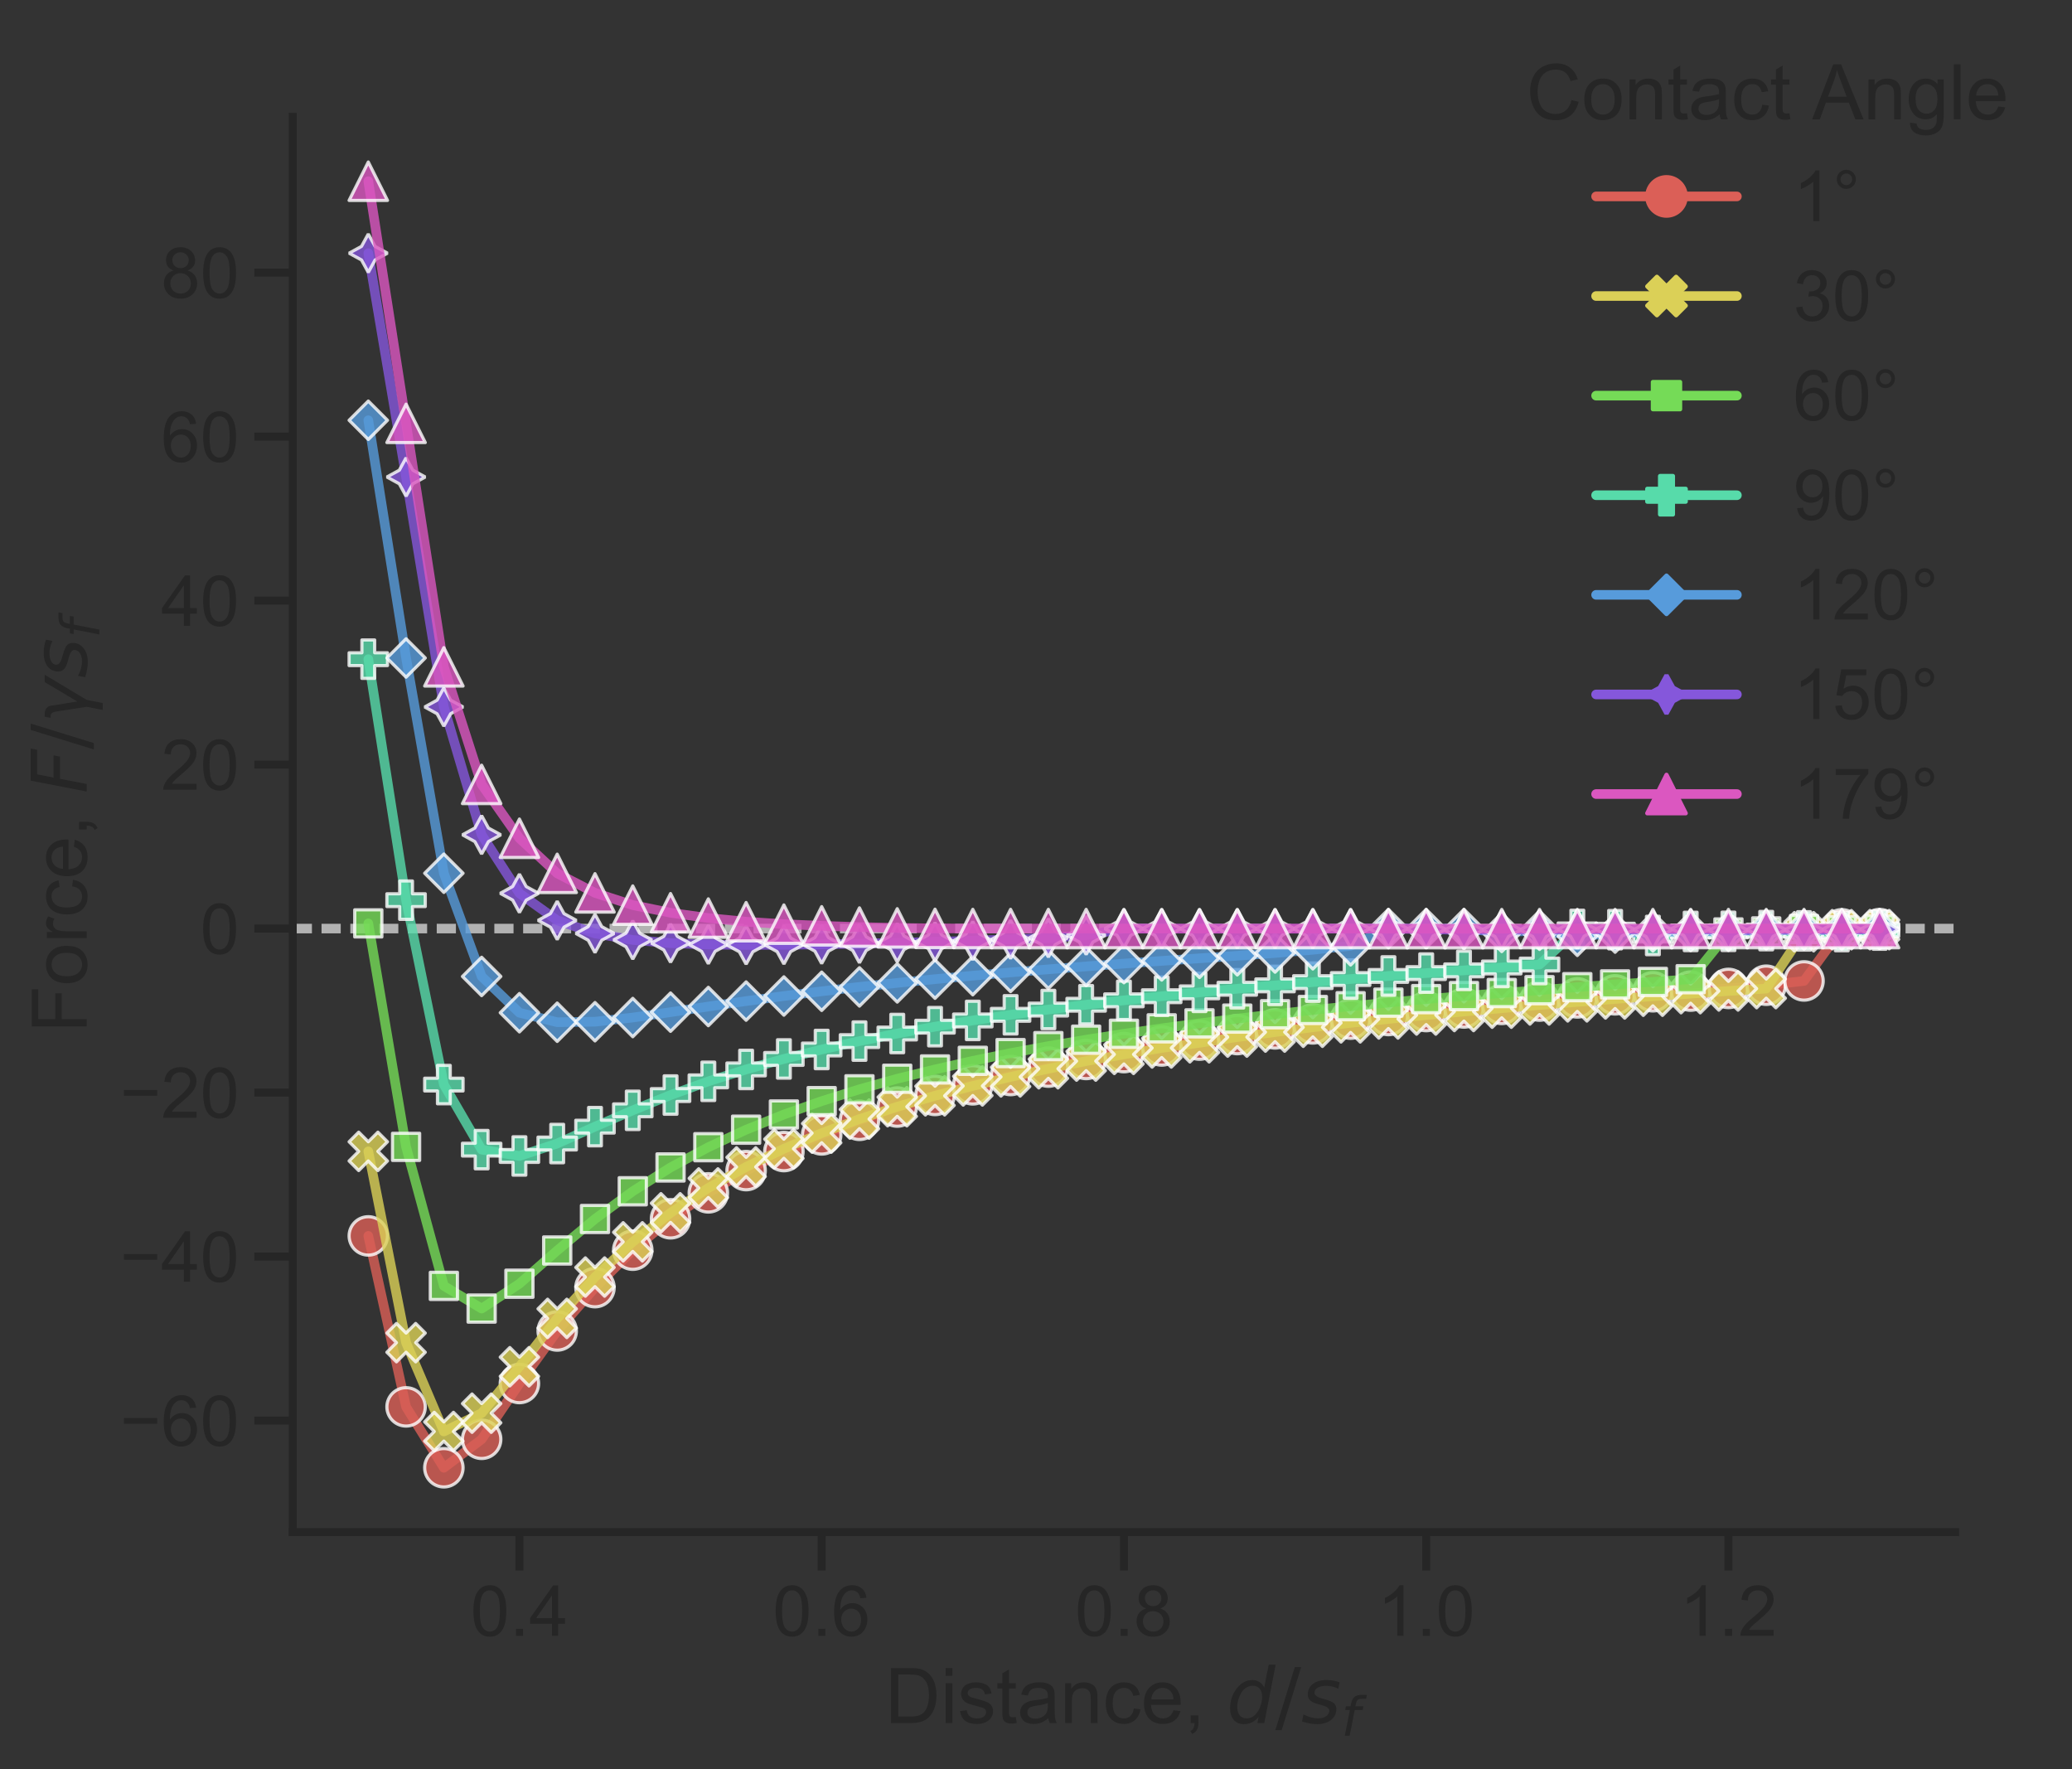 <?xml version="1.0" encoding="utf-8" standalone="no"?>
<!DOCTYPE svg PUBLIC "-//W3C//DTD SVG 1.1//EN"
  "http://www.w3.org/Graphics/SVG/1.1/DTD/svg11.dtd">
<!-- Created with matplotlib (https://matplotlib.org/) -->
<svg height="414.54pt" version="1.1" viewBox="0 0 485.618 414.54" width="485.618pt" xmlns="http://www.w3.org/2000/svg" xmlns:xlink="http://www.w3.org/1999/xlink">
 <rect x="0" y="0" width="485.618" height="414.54" fill="#333333" stroke="none"/>
 <defs>
  <style type="text/css">
*{stroke-linecap:butt;stroke-linejoin:round;}
  </style>
 </defs>
 <g id="figure_1">
  <g id="patch_1">
   <path d="M 0 414.54 
L 485.618 414.54 
L 485.618 0 
L 0 0 
z
" style="fill:none;"/>
  </g>
  <g id="axes_1">
   <g id="patch_2">
    <path d="M 68.608 359.01 
L 458.228 359.01 
L 458.228 27.39 
L 68.608 27.39 
z
" style="fill:none;"/>
   </g>
   <g id="line2d_1">
    <path clip-path="url(#p04f146911f)" d="M 68.608 217.588 
L 458.228 217.588 
" style="fill:none;stroke:#b2b2b2;stroke-dasharray:4.5,2.25;stroke-dashoffset:0;stroke-width:2.25;"/>
   </g>
   <g id="matplotlib.axis_1">
    <g id="xtick_1">
     <g id="line2d_2">
      <defs>
       <path d="M 0 0 
L 0 9 
" id="md8ae28be14" style="stroke:#262626;stroke-width:1.875;"/>
      </defs>
      <g>
       <use style="fill:#262626;stroke:#262626;stroke-width:1.875;" x="121.738" xlink:href="#md8ae28be14" y="359.01"/>
      </g>
     </g>
     <g id="text_1">
      <!-- 0.4 -->
      <defs>
       <path d="M 4.156 35.297 
Q 4.156 48 6.766 55.734 
Q 9.375 63.484 14.516 67.672 
Q 19.672 71.875 27.484 71.875 
Q 33.25 71.875 37.594 69.547 
Q 41.938 67.234 44.766 62.859 
Q 47.609 58.5 49.219 52.219 
Q 50.828 45.953 50.828 35.297 
Q 50.828 22.703 48.234 14.969 
Q 45.656 7.234 40.5 3 
Q 35.359 -1.219 27.484 -1.219 
Q 17.141 -1.219 11.234 6.203 
Q 4.156 15.141 4.156 35.297 
z
M 13.188 35.297 
Q 13.188 17.672 17.312 11.828 
Q 21.438 6 27.484 6 
Q 33.547 6 37.672 11.859 
Q 41.797 17.719 41.797 35.297 
Q 41.797 52.984 37.672 58.781 
Q 33.547 64.594 27.391 64.594 
Q 21.344 64.594 17.719 59.469 
Q 13.188 52.938 13.188 35.297 
z
" id="ArialMT-48"/>
       <path d="M 9.078 0 
L 9.078 10.016 
L 19.094 10.016 
L 19.094 0 
z
" id="ArialMT-46"/>
       <path d="M 32.328 0 
L 32.328 17.141 
L 1.266 17.141 
L 1.266 25.203 
L 33.938 71.578 
L 41.109 71.578 
L 41.109 25.203 
L 50.781 25.203 
L 50.781 17.141 
L 41.109 17.141 
L 41.109 0 
z
M 32.328 25.203 
L 32.328 57.469 
L 9.906 25.203 
z
" id="ArialMT-52"/>
      </defs>
      <g style="fill:#262626;" transform="translate(110.271 383.32)scale(0.165 -0.165)">
       <use xlink:href="#ArialMT-48"/>
       <use x="55.615" xlink:href="#ArialMT-46"/>
       <use x="83.398" xlink:href="#ArialMT-52"/>
      </g>
     </g>
    </g>
    <g id="xtick_2">
     <g id="line2d_3">
      <g>
       <use style="fill:#262626;stroke:#262626;stroke-width:1.875;" x="192.578" xlink:href="#md8ae28be14" y="359.01"/>
      </g>
     </g>
     <g id="text_2">
      <!-- 0.6 -->
      <defs>
       <path d="M 49.75 54.047 
L 41.016 53.375 
Q 39.844 58.547 37.703 60.891 
Q 34.125 64.656 28.906 64.656 
Q 24.703 64.656 21.531 62.312 
Q 17.391 59.281 14.984 53.469 
Q 12.594 47.656 12.5 36.922 
Q 15.672 41.75 20.266 44.094 
Q 24.859 46.438 29.891 46.438 
Q 38.672 46.438 44.844 39.969 
Q 51.031 33.5 51.031 23.25 
Q 51.031 16.5 48.125 10.719 
Q 45.219 4.938 40.141 1.859 
Q 35.062 -1.219 28.609 -1.219 
Q 17.625 -1.219 10.688 6.859 
Q 3.766 14.938 3.766 33.5 
Q 3.766 54.25 11.422 63.672 
Q 18.109 71.875 29.438 71.875 
Q 37.891 71.875 43.281 67.141 
Q 48.688 62.406 49.75 54.047 
z
M 13.875 23.188 
Q 13.875 18.656 15.797 14.5 
Q 17.719 10.359 21.188 8.172 
Q 24.656 6 28.469 6 
Q 34.031 6 38.031 10.484 
Q 42.047 14.984 42.047 22.703 
Q 42.047 30.125 38.078 34.391 
Q 34.125 38.672 28.125 38.672 
Q 22.172 38.672 18.016 34.391 
Q 13.875 30.125 13.875 23.188 
z
" id="ArialMT-54"/>
      </defs>
      <g style="fill:#262626;" transform="translate(181.111 383.32)scale(0.165 -0.165)">
       <use xlink:href="#ArialMT-48"/>
       <use x="55.615" xlink:href="#ArialMT-46"/>
       <use x="83.398" xlink:href="#ArialMT-54"/>
      </g>
     </g>
    </g>
    <g id="xtick_3">
     <g id="line2d_4">
      <g>
       <use style="fill:#262626;stroke:#262626;stroke-width:1.875;" x="263.418" xlink:href="#md8ae28be14" y="359.01"/>
      </g>
     </g>
     <g id="text_3">
      <!-- 0.8 -->
      <defs>
       <path d="M 17.672 38.812 
Q 12.203 40.828 9.562 44.531 
Q 6.938 48.25 6.938 53.422 
Q 6.938 61.234 12.547 66.547 
Q 18.172 71.875 27.484 71.875 
Q 36.859 71.875 42.578 66.422 
Q 48.297 60.984 48.297 53.172 
Q 48.297 48.188 45.672 44.5 
Q 43.062 40.828 37.75 38.812 
Q 44.344 36.672 47.781 31.875 
Q 51.219 27.094 51.219 20.453 
Q 51.219 11.281 44.719 5.031 
Q 38.234 -1.219 27.641 -1.219 
Q 17.047 -1.219 10.547 5.047 
Q 4.047 11.328 4.047 20.703 
Q 4.047 27.688 7.594 32.391 
Q 11.141 37.109 17.672 38.812 
z
M 15.922 53.719 
Q 15.922 48.641 19.188 45.406 
Q 22.469 42.188 27.688 42.188 
Q 32.766 42.188 36.016 45.375 
Q 39.266 48.578 39.266 53.219 
Q 39.266 58.062 35.906 61.359 
Q 32.562 64.656 27.594 64.656 
Q 22.562 64.656 19.234 61.422 
Q 15.922 58.203 15.922 53.719 
z
M 13.094 20.656 
Q 13.094 16.891 14.875 13.375 
Q 16.656 9.859 20.172 7.922 
Q 23.688 6 27.734 6 
Q 34.031 6 38.125 10.047 
Q 42.234 14.109 42.234 20.359 
Q 42.234 26.703 38.016 30.859 
Q 33.797 35.016 27.438 35.016 
Q 21.234 35.016 17.156 30.906 
Q 13.094 26.812 13.094 20.656 
z
" id="ArialMT-56"/>
      </defs>
      <g style="fill:#262626;" transform="translate(251.951 383.32)scale(0.165 -0.165)">
       <use xlink:href="#ArialMT-48"/>
       <use x="55.615" xlink:href="#ArialMT-46"/>
       <use x="83.398" xlink:href="#ArialMT-56"/>
      </g>
     </g>
    </g>
    <g id="xtick_4">
     <g id="line2d_5">
      <g>
       <use style="fill:#262626;stroke:#262626;stroke-width:1.875;" x="334.258" xlink:href="#md8ae28be14" y="359.01"/>
      </g>
     </g>
     <g id="text_4">
      <!-- 1.0 -->
      <defs>
       <path d="M 37.25 0 
L 28.469 0 
L 28.469 56 
Q 25.297 52.984 20.141 49.953 
Q 14.984 46.922 10.891 45.406 
L 10.891 53.906 
Q 18.266 57.375 23.781 62.297 
Q 29.297 67.234 31.594 71.875 
L 37.25 71.875 
z
" id="ArialMT-49"/>
      </defs>
      <g style="fill:#262626;" transform="translate(322.791 383.32)scale(0.165 -0.165)">
       <use xlink:href="#ArialMT-49"/>
       <use x="55.615" xlink:href="#ArialMT-46"/>
       <use x="83.398" xlink:href="#ArialMT-48"/>
      </g>
     </g>
    </g>
    <g id="xtick_5">
     <g id="line2d_6">
      <g>
       <use style="fill:#262626;stroke:#262626;stroke-width:1.875;" x="405.098" xlink:href="#md8ae28be14" y="359.01"/>
      </g>
     </g>
     <g id="text_5">
      <!-- 1.2 -->
      <defs>
       <path d="M 50.344 8.453 
L 50.344 0 
L 3.031 0 
Q 2.938 3.172 4.047 6.109 
Q 5.859 10.938 9.828 15.625 
Q 13.812 20.312 21.344 26.469 
Q 33.016 36.031 37.109 41.625 
Q 41.219 47.219 41.219 52.203 
Q 41.219 57.422 37.469 61 
Q 33.734 64.594 27.734 64.594 
Q 21.391 64.594 17.578 60.781 
Q 13.766 56.984 13.719 50.25 
L 4.688 51.172 
Q 5.609 61.281 11.656 66.578 
Q 17.719 71.875 27.938 71.875 
Q 38.234 71.875 44.234 66.156 
Q 50.25 60.453 50.25 52 
Q 50.25 47.703 48.484 43.547 
Q 46.734 39.406 42.656 34.812 
Q 38.578 30.219 29.109 22.219 
Q 21.188 15.578 18.938 13.203 
Q 16.703 10.844 15.234 8.453 
z
" id="ArialMT-50"/>
      </defs>
      <g style="fill:#262626;" transform="translate(393.631 383.32)scale(0.165 -0.165)">
       <use xlink:href="#ArialMT-49"/>
       <use x="55.615" xlink:href="#ArialMT-46"/>
       <use x="83.398" xlink:href="#ArialMT-50"/>
      </g>
     </g>
    </g>
    <g id="text_6">
     <!-- Distance, $d/s_f$ -->
     <defs>
      <path d="M 7.719 0 
L 7.719 71.578 
L 32.375 71.578 
Q 40.719 71.578 45.125 70.562 
Q 51.266 69.141 55.609 65.438 
Q 61.281 60.641 64.078 53.188 
Q 66.891 45.75 66.891 36.188 
Q 66.891 28.031 64.984 21.734 
Q 63.094 15.438 60.109 11.297 
Q 57.125 7.172 53.578 4.797 
Q 50.047 2.438 45.047 1.219 
Q 40.047 0 33.547 0 
z
M 17.188 8.453 
L 32.469 8.453 
Q 39.547 8.453 43.578 9.766 
Q 47.609 11.078 50 13.484 
Q 53.375 16.844 55.25 22.531 
Q 57.125 28.219 57.125 36.328 
Q 57.125 47.562 53.438 53.594 
Q 49.75 59.625 44.484 61.672 
Q 40.672 63.141 32.234 63.141 
L 17.188 63.141 
z
" id="ArialMT-68"/>
      <path d="M 6.641 61.469 
L 6.641 71.578 
L 15.438 71.578 
L 15.438 61.469 
z
M 6.641 0 
L 6.641 51.859 
L 15.438 51.859 
L 15.438 0 
z
" id="ArialMT-105"/>
      <path d="M 3.078 15.484 
L 11.766 16.844 
Q 12.5 11.625 15.844 8.844 
Q 19.188 6.062 25.203 6.062 
Q 31.25 6.062 34.172 8.516 
Q 37.109 10.984 37.109 14.312 
Q 37.109 17.281 34.516 19 
Q 32.719 20.172 25.531 21.969 
Q 15.875 24.422 12.141 26.203 
Q 8.406 27.984 6.469 31.125 
Q 4.547 34.281 4.547 38.094 
Q 4.547 41.547 6.125 44.5 
Q 7.719 47.469 10.453 49.422 
Q 12.5 50.922 16.031 51.969 
Q 19.578 53.031 23.641 53.031 
Q 29.734 53.031 34.344 51.266 
Q 38.969 49.516 41.156 46.5 
Q 43.359 43.5 44.188 38.484 
L 35.594 37.312 
Q 35.016 41.312 32.203 43.547 
Q 29.391 45.797 24.266 45.797 
Q 18.219 45.797 15.625 43.797 
Q 13.031 41.797 13.031 39.109 
Q 13.031 37.406 14.109 36.031 
Q 15.188 34.625 17.484 33.688 
Q 18.797 33.203 25.25 31.453 
Q 34.578 28.953 38.25 27.359 
Q 41.938 25.781 44.031 22.75 
Q 46.141 19.734 46.141 15.234 
Q 46.141 10.844 43.578 6.953 
Q 41.016 3.078 36.172 0.953 
Q 31.344 -1.172 25.25 -1.172 
Q 15.141 -1.172 9.844 3.031 
Q 4.547 7.234 3.078 15.484 
z
" id="ArialMT-115"/>
      <path d="M 25.781 7.859 
L 27.047 0.094 
Q 23.344 -0.688 20.406 -0.688 
Q 15.625 -0.688 12.984 0.828 
Q 10.359 2.344 9.281 4.812 
Q 8.203 7.281 8.203 15.188 
L 8.203 45.016 
L 1.766 45.016 
L 1.766 51.859 
L 8.203 51.859 
L 8.203 64.703 
L 16.938 69.969 
L 16.938 51.859 
L 25.781 51.859 
L 25.781 45.016 
L 16.938 45.016 
L 16.938 14.703 
Q 16.938 10.938 17.406 9.859 
Q 17.875 8.797 18.922 8.156 
Q 19.969 7.516 21.922 7.516 
Q 23.391 7.516 25.781 7.859 
z
" id="ArialMT-116"/>
      <path d="M 40.438 6.391 
Q 35.547 2.25 31.031 0.531 
Q 26.516 -1.172 21.344 -1.172 
Q 12.797 -1.172 8.203 3 
Q 3.609 7.172 3.609 13.672 
Q 3.609 17.484 5.344 20.625 
Q 7.078 23.781 9.891 25.688 
Q 12.703 27.594 16.219 28.562 
Q 18.797 29.25 24.031 29.891 
Q 34.672 31.156 39.703 32.906 
Q 39.75 34.719 39.75 35.203 
Q 39.75 40.578 37.25 42.781 
Q 33.891 45.75 27.25 45.75 
Q 21.047 45.75 18.094 43.578 
Q 15.141 41.406 13.719 35.891 
L 5.125 37.062 
Q 6.297 42.578 8.984 45.969 
Q 11.672 49.359 16.75 51.188 
Q 21.828 53.031 28.516 53.031 
Q 35.156 53.031 39.297 51.469 
Q 43.453 49.906 45.406 47.531 
Q 47.359 45.172 48.141 41.547 
Q 48.578 39.312 48.578 33.453 
L 48.578 21.734 
Q 48.578 9.469 49.141 6.219 
Q 49.703 2.984 51.375 0 
L 42.188 0 
Q 40.828 2.734 40.438 6.391 
z
M 39.703 26.031 
Q 34.906 24.078 25.344 22.703 
Q 19.922 21.922 17.672 20.938 
Q 15.438 19.969 14.203 18.094 
Q 12.984 16.219 12.984 13.922 
Q 12.984 10.406 15.641 8.062 
Q 18.312 5.719 23.438 5.719 
Q 28.516 5.719 32.469 7.938 
Q 36.422 10.156 38.281 14.016 
Q 39.703 17 39.703 22.797 
z
" id="ArialMT-97"/>
      <path d="M 6.594 0 
L 6.594 51.859 
L 14.5 51.859 
L 14.5 44.484 
Q 20.219 53.031 31 53.031 
Q 35.688 53.031 39.625 51.344 
Q 43.562 49.656 45.516 46.922 
Q 47.469 44.188 48.25 40.438 
Q 48.734 37.984 48.734 31.891 
L 48.734 0 
L 39.938 0 
L 39.938 31.547 
Q 39.938 36.922 38.906 39.578 
Q 37.891 42.234 35.281 43.812 
Q 32.672 45.406 29.156 45.406 
Q 23.531 45.406 19.453 41.844 
Q 15.375 38.281 15.375 28.328 
L 15.375 0 
z
" id="ArialMT-110"/>
      <path d="M 40.438 19 
L 49.078 17.875 
Q 47.656 8.938 41.812 3.875 
Q 35.984 -1.172 27.484 -1.172 
Q 16.844 -1.172 10.375 5.781 
Q 3.906 12.75 3.906 25.734 
Q 3.906 34.125 6.688 40.422 
Q 9.469 46.734 15.156 49.875 
Q 20.844 53.031 27.547 53.031 
Q 35.984 53.031 41.359 48.75 
Q 46.734 44.484 48.25 36.625 
L 39.703 35.297 
Q 38.484 40.531 35.375 43.156 
Q 32.281 45.797 27.875 45.797 
Q 21.234 45.797 17.078 41.031 
Q 12.938 36.281 12.938 25.984 
Q 12.938 15.531 16.938 10.797 
Q 20.953 6.062 27.391 6.062 
Q 32.562 6.062 36.031 9.234 
Q 39.5 12.406 40.438 19 
z
" id="ArialMT-99"/>
      <path d="M 42.094 16.703 
L 51.172 15.578 
Q 49.031 7.625 43.219 3.219 
Q 37.406 -1.172 28.375 -1.172 
Q 17 -1.172 10.328 5.828 
Q 3.656 12.844 3.656 25.484 
Q 3.656 38.578 10.391 45.797 
Q 17.141 53.031 27.875 53.031 
Q 38.281 53.031 44.875 45.953 
Q 51.469 38.875 51.469 26.031 
Q 51.469 25.25 51.422 23.688 
L 12.75 23.688 
Q 13.234 15.141 17.578 10.594 
Q 21.922 6.062 28.422 6.062 
Q 33.25 6.062 36.672 8.594 
Q 40.094 11.141 42.094 16.703 
z
M 13.234 30.906 
L 42.188 30.906 
Q 41.609 37.453 38.875 40.719 
Q 34.672 45.797 27.984 45.797 
Q 21.922 45.797 17.797 41.75 
Q 13.672 37.703 13.234 30.906 
z
" id="ArialMT-101"/>
      <path d="M 8.891 0 
L 8.891 10.016 
L 18.891 10.016 
L 18.891 0 
Q 18.891 -5.516 16.938 -8.906 
Q 14.984 -12.312 10.75 -14.156 
L 8.297 -10.406 
Q 11.078 -9.188 12.391 -6.812 
Q 13.719 -4.438 13.875 0 
z
" id="ArialMT-44"/>
      <path id="ArialMT-32"/>
      <path d="M 41.797 8.203 
Q 38.188 3.469 33.25 1.016 
Q 28.328 -1.422 22.312 -1.422 
Q 14.109 -1.422 9.344 4.172 
Q 4.594 9.766 4.594 19.484 
Q 4.594 27.594 7.469 34.938 
Q 10.359 42.281 15.828 48.094 
Q 19.438 51.953 23.969 53.969 
Q 28.516 56 33.5 56 
Q 38.766 56 42.797 53.453 
Q 46.828 50.922 49.031 46.188 
L 54.891 75.984 
L 63.922 75.984 
L 49.125 0 
L 40.094 0 
z
M 13.922 21.094 
Q 13.922 14.016 17.109 10.062 
Q 20.312 6.109 25.984 6.109 
Q 30.172 6.109 33.766 8.125 
Q 37.359 10.156 40.094 14.109 
Q 42.969 18.219 44.625 23.578 
Q 46.297 28.953 46.297 34.188 
Q 46.297 40.969 43.094 44.766 
Q 39.891 48.578 34.281 48.578 
Q 30.031 48.578 26.359 46.578 
Q 22.703 44.578 20.125 40.828 
Q 17.281 36.766 15.594 31.391 
Q 13.922 26.031 13.922 21.094 
z
" id="DejaVuSans-Oblique-100"/>
      <path d="M 25.391 72.906 
L 33.688 72.906 
L 8.297 -9.281 
L 0 -9.281 
z
" id="DejaVuSans-47"/>
      <path d="M 50 53.078 
L 48.297 44.578 
Q 44.734 46.531 40.766 47.5 
Q 36.812 48.484 32.625 48.484 
Q 25.531 48.484 21.453 46.062 
Q 17.391 43.656 17.391 39.5 
Q 17.391 34.672 26.859 32.078 
Q 27.594 31.891 27.938 31.781 
L 30.812 30.906 
Q 39.797 28.422 42.797 25.688 
Q 45.797 22.953 45.797 18.219 
Q 45.797 9.516 38.891 4.047 
Q 31.984 -1.422 20.797 -1.422 
Q 16.453 -1.422 11.672 -0.578 
Q 6.891 0.25 1.125 2 
L 2.875 11.281 
Q 7.812 8.734 12.594 7.422 
Q 17.391 6.109 21.781 6.109 
Q 28.375 6.109 32.5 8.938 
Q 36.625 11.766 36.625 16.109 
Q 36.625 20.797 25.781 23.688 
L 24.859 23.922 
L 21.781 24.703 
Q 14.938 26.516 11.766 29.469 
Q 8.594 32.422 8.594 37.016 
Q 8.594 45.75 15.156 50.875 
Q 21.734 56 33.016 56 
Q 37.453 56 41.672 55.266 
Q 45.906 54.547 50 53.078 
z
" id="DejaVuSans-Oblique-115"/>
      <path d="M 47.797 75.984 
L 46.391 68.5 
L 37.797 68.5 
Q 32.906 68.5 30.688 66.578 
Q 28.469 64.656 27.391 59.516 
L 26.422 54.688 
L 41.219 54.688 
L 39.891 47.703 
L 25.094 47.703 
L 15.828 0 
L 6.781 0 
L 16.109 47.703 
L 7.516 47.703 
L 8.797 54.688 
L 17.391 54.688 
L 18.109 58.5 
Q 19.969 68.172 24.625 72.078 
Q 29.297 75.984 39.312 75.984 
z
" id="DejaVuSans-Oblique-102"/>
     </defs>
     <g style="fill:#262626;" transform="translate(207.438 403.762)scale(0.18 -0.18)">
      <use transform="translate(0 0.016)" xlink:href="#ArialMT-68"/>
      <use transform="translate(72.217 0.016)" xlink:href="#ArialMT-105"/>
      <use transform="translate(94.434 0.016)" xlink:href="#ArialMT-115"/>
      <use transform="translate(144.434 0.016)" xlink:href="#ArialMT-116"/>
      <use transform="translate(172.217 0.016)" xlink:href="#ArialMT-97"/>
      <use transform="translate(227.832 0.016)" xlink:href="#ArialMT-110"/>
      <use transform="translate(283.447 0.016)" xlink:href="#ArialMT-99"/>
      <use transform="translate(333.447 0.016)" xlink:href="#ArialMT-101"/>
      <use transform="translate(389.062 0.016)" xlink:href="#ArialMT-44"/>
      <use transform="translate(416.846 0.016)" xlink:href="#ArialMT-32"/>
      <use transform="translate(444.629 0.016)" xlink:href="#DejaVuSans-Oblique-100"/>
      <use transform="translate(508.105 0.016)" xlink:href="#DejaVuSans-47"/>
      <use transform="translate(541.797 0.016)" xlink:href="#DejaVuSans-Oblique-115"/>
      <use transform="translate(593.896 -16.391)scale(0.7)" xlink:href="#DejaVuSans-Oblique-102"/>
     </g>
    </g>
   </g>
   <g id="matplotlib.axis_2">
    <g id="ytick_1">
     <g id="line2d_7">
      <defs>
       <path d="M 0 0 
L -9 0 
" id="me0dd40afa0" style="stroke:#262626;stroke-width:1.875;"/>
      </defs>
      <g>
       <use style="fill:#262626;stroke:#262626;stroke-width:1.875;" x="68.608" xlink:href="#me0dd40afa0" y="332.868"/>
      </g>
     </g>
     <g id="text_7">
      <!-- −60 -->
      <defs>
       <path d="M 52.828 31.203 
L 5.562 31.203 
L 5.562 39.406 
L 52.828 39.406 
z
" id="ArialMT-8722"/>
      </defs>
      <g style="fill:#262626;" transform="translate(28.12 338.773)scale(0.165 -0.165)">
       <use xlink:href="#ArialMT-8722"/>
       <use x="58.398" xlink:href="#ArialMT-54"/>
       <use x="114.014" xlink:href="#ArialMT-48"/>
      </g>
     </g>
    </g>
    <g id="ytick_2">
     <g id="line2d_8">
      <g>
       <use style="fill:#262626;stroke:#262626;stroke-width:1.875;" x="68.608" xlink:href="#me0dd40afa0" y="294.442"/>
      </g>
     </g>
     <g id="text_8">
      <!-- −40 -->
      <g style="fill:#262626;" transform="translate(28.12 300.347)scale(0.165 -0.165)">
       <use xlink:href="#ArialMT-8722"/>
       <use x="58.398" xlink:href="#ArialMT-52"/>
       <use x="114.014" xlink:href="#ArialMT-48"/>
      </g>
     </g>
    </g>
    <g id="ytick_3">
     <g id="line2d_9">
      <g>
       <use style="fill:#262626;stroke:#262626;stroke-width:1.875;" x="68.608" xlink:href="#me0dd40afa0" y="256.015"/>
      </g>
     </g>
     <g id="text_9">
      <!-- −20 -->
      <g style="fill:#262626;" transform="translate(28.12 261.92)scale(0.165 -0.165)">
       <use xlink:href="#ArialMT-8722"/>
       <use x="58.398" xlink:href="#ArialMT-50"/>
       <use x="114.014" xlink:href="#ArialMT-48"/>
      </g>
     </g>
    </g>
    <g id="ytick_4">
     <g id="line2d_10">
      <g>
       <use style="fill:#262626;stroke:#262626;stroke-width:1.875;" x="68.608" xlink:href="#me0dd40afa0" y="217.588"/>
      </g>
     </g>
     <g id="text_10">
      <!-- 0 -->
      <g style="fill:#262626;" transform="translate(46.933 223.494)scale(0.165 -0.165)">
       <use xlink:href="#ArialMT-48"/>
      </g>
     </g>
    </g>
    <g id="ytick_5">
     <g id="line2d_11">
      <g>
       <use style="fill:#262626;stroke:#262626;stroke-width:1.875;" x="68.608" xlink:href="#me0dd40afa0" y="179.162"/>
      </g>
     </g>
     <g id="text_11">
      <!-- 20 -->
      <g style="fill:#262626;" transform="translate(37.757 185.067)scale(0.165 -0.165)">
       <use xlink:href="#ArialMT-50"/>
       <use x="55.615" xlink:href="#ArialMT-48"/>
      </g>
     </g>
    </g>
    <g id="ytick_6">
     <g id="line2d_12">
      <g>
       <use style="fill:#262626;stroke:#262626;stroke-width:1.875;" x="68.608" xlink:href="#me0dd40afa0" y="140.735"/>
      </g>
     </g>
     <g id="text_12">
      <!-- 40 -->
      <g style="fill:#262626;" transform="translate(37.757 146.64)scale(0.165 -0.165)">
       <use xlink:href="#ArialMT-52"/>
       <use x="55.615" xlink:href="#ArialMT-48"/>
      </g>
     </g>
    </g>
    <g id="ytick_7">
     <g id="line2d_13">
      <g>
       <use style="fill:#262626;stroke:#262626;stroke-width:1.875;" x="68.608" xlink:href="#me0dd40afa0" y="102.309"/>
      </g>
     </g>
     <g id="text_13">
      <!-- 60 -->
      <g style="fill:#262626;" transform="translate(37.757 108.214)scale(0.165 -0.165)">
       <use xlink:href="#ArialMT-54"/>
       <use x="55.615" xlink:href="#ArialMT-48"/>
      </g>
     </g>
    </g>
    <g id="ytick_8">
     <g id="line2d_14">
      <g>
       <use style="fill:#262626;stroke:#262626;stroke-width:1.875;" x="68.608" xlink:href="#me0dd40afa0" y="63.882"/>
      </g>
     </g>
     <g id="text_14">
      <!-- 80 -->
      <g style="fill:#262626;" transform="translate(37.757 69.787)scale(0.165 -0.165)">
       <use xlink:href="#ArialMT-56"/>
       <use x="55.615" xlink:href="#ArialMT-48"/>
      </g>
     </g>
    </g>
    <g id="text_15">
     <!-- Force, $F/\gamma s_f$ -->
     <defs>
      <path d="M 8.203 0 
L 8.203 71.578 
L 56.5 71.578 
L 56.5 63.141 
L 17.672 63.141 
L 17.672 40.969 
L 51.266 40.969 
L 51.266 32.516 
L 17.672 32.516 
L 17.672 0 
z
" id="ArialMT-70"/>
      <path d="M 3.328 25.922 
Q 3.328 40.328 11.328 47.266 
Q 18.016 53.031 27.641 53.031 
Q 38.328 53.031 45.109 46.016 
Q 51.906 39.016 51.906 26.656 
Q 51.906 16.656 48.906 10.906 
Q 45.906 5.172 40.156 2 
Q 34.422 -1.172 27.641 -1.172 
Q 16.75 -1.172 10.031 5.812 
Q 3.328 12.797 3.328 25.922 
z
M 12.359 25.922 
Q 12.359 15.969 16.703 11.016 
Q 21.047 6.062 27.641 6.062 
Q 34.188 6.062 38.531 11.031 
Q 42.875 16.016 42.875 26.219 
Q 42.875 35.844 38.5 40.797 
Q 34.125 45.75 27.641 45.75 
Q 21.047 45.75 16.703 40.812 
Q 12.359 35.891 12.359 25.922 
z
" id="ArialMT-111"/>
      <path d="M 6.5 0 
L 6.5 51.859 
L 14.406 51.859 
L 14.406 44 
Q 17.438 49.516 20 51.266 
Q 22.562 53.031 25.641 53.031 
Q 30.078 53.031 34.672 50.203 
L 31.641 42.047 
Q 28.422 43.953 25.203 43.953 
Q 22.312 43.953 20.016 42.219 
Q 17.719 40.484 16.75 37.406 
Q 15.281 32.719 15.281 27.156 
L 15.281 0 
z
" id="ArialMT-114"/>
      <path d="M 16.891 72.906 
L 58.688 72.906 
L 57.078 64.594 
L 25.094 64.594 
L 20.906 43.109 
L 49.812 43.109 
L 48.188 34.812 
L 19.281 34.812 
L 12.5 0 
L 2.688 0 
z
" id="DejaVuSans-Oblique-70"/>
      <path d="M 23.297 46.094 
L 28.719 12.312 
L 54 54.688 
L 63.531 54.688 
L 30.812 0 
L 26.766 -20.797 
L 17.781 -20.797 
L 21.828 0 
L 15.438 40.828 
Q 14.453 46.969 9.812 46.969 
L 7.422 46.969 
L 8.891 54.688 
L 12.312 54.688 
Q 21.922 54.688 23.297 46.094 
z
" id="DejaVuSans-Oblique-947"/>
     </defs>
     <g style="fill:#262626;" transform="translate(20.34 241.98)rotate(-90)scale(0.18 -0.18)">
      <use transform="translate(0 0.094)" xlink:href="#ArialMT-70"/>
      <use transform="translate(61.084 0.094)" xlink:href="#ArialMT-111"/>
      <use transform="translate(116.699 0.094)" xlink:href="#ArialMT-114"/>
      <use transform="translate(150 0.094)" xlink:href="#ArialMT-99"/>
      <use transform="translate(200 0.094)" xlink:href="#ArialMT-101"/>
      <use transform="translate(255.615 0.094)" xlink:href="#ArialMT-44"/>
      <use transform="translate(283.398 0.094)" xlink:href="#ArialMT-32"/>
      <use transform="translate(311.182 0.094)" xlink:href="#DejaVuSans-Oblique-70"/>
      <use transform="translate(368.701 0.094)" xlink:href="#DejaVuSans-47"/>
      <use transform="translate(402.393 0.094)" xlink:href="#DejaVuSans-Oblique-947"/>
      <use transform="translate(461.572 0.094)" xlink:href="#DejaVuSans-Oblique-115"/>
      <use transform="translate(513.672 -16.312)scale(0.7)" xlink:href="#DejaVuSans-Oblique-102"/>
     </g>
    </g>
   </g>
   <g id="line2d_15">
    <path clip-path="url(#p04f146911f)" d="M 86.318 289.604 
L 95.173 329.669 
L 104.028 343.936 
L 112.883 337.268 
L 121.738 324.195 
L 130.593 311.885 
L 139.448 301.729 
L 148.303 292.95 
L 157.158 285.596 
L 166.013 279.519 
L 174.868 274.302 
L 183.723 269.842 
L 192.578 265.938 
L 201.433 262.523 
L 210.288 259.413 
L 219.143 256.69 
L 227.998 254.206 
L 236.853 252.02 
L 245.708 250.053 
L 254.563 248.263 
L 263.418 246.655 
L 272.273 245.098 
L 281.128 243.727 
L 289.983 242.426 
L 298.838 241.095 
L 307.693 239.924 
L 316.548 238.813 
L 325.403 237.963 
L 334.258 237.031 
L 343.113 236.196 
L 351.968 235.364 
L 360.823 234.581 
L 369.678 233.836 
L 378.533 233.116 
L 387.388 232.401 
L 396.243 232.241 
L 405.098 231.614 
L 413.953 230.865 
L 422.808 229.86 
L 431.663 217.648 
L 440.518 217.595 
" style="fill:none;stroke:#db5f57;stroke-linecap:round;stroke-opacity:0.8;stroke-width:2.25;"/>
    <defs>
     <path d="M 0 4.5 
C 1.193 4.5 2.338 4.026 3.182 3.182 
C 4.026 2.338 4.5 1.193 4.5 0 
C 4.5 -1.193 4.026 -2.338 3.182 -3.182 
C 2.338 -4.026 1.193 -4.5 0 -4.5 
C -1.193 -4.5 -2.338 -4.026 -3.182 -3.182 
C -4.026 -2.338 -4.5 -1.193 -4.5 0 
C -4.5 1.193 -4.026 2.338 -3.182 3.182 
C -2.338 4.026 -1.193 4.5 0 4.5 
z
" id="m71bf2e346f" style="stroke:#ffffff;stroke-opacity:0.8;stroke-width:0.75;"/>
    </defs>
    <g clip-path="url(#p04f146911f)">
     <use style="fill:#db5f57;fill-opacity:0.8;stroke:#ffffff;stroke-opacity:0.8;stroke-width:0.75;" x="86.318" xlink:href="#m71bf2e346f" y="289.604"/>
     <use style="fill:#db5f57;fill-opacity:0.8;stroke:#ffffff;stroke-opacity:0.8;stroke-width:0.75;" x="95.173" xlink:href="#m71bf2e346f" y="329.669"/>
     <use style="fill:#db5f57;fill-opacity:0.8;stroke:#ffffff;stroke-opacity:0.8;stroke-width:0.75;" x="104.028" xlink:href="#m71bf2e346f" y="343.936"/>
     <use style="fill:#db5f57;fill-opacity:0.8;stroke:#ffffff;stroke-opacity:0.8;stroke-width:0.75;" x="112.883" xlink:href="#m71bf2e346f" y="337.268"/>
     <use style="fill:#db5f57;fill-opacity:0.8;stroke:#ffffff;stroke-opacity:0.8;stroke-width:0.75;" x="121.738" xlink:href="#m71bf2e346f" y="324.195"/>
     <use style="fill:#db5f57;fill-opacity:0.8;stroke:#ffffff;stroke-opacity:0.8;stroke-width:0.75;" x="130.593" xlink:href="#m71bf2e346f" y="311.885"/>
     <use style="fill:#db5f57;fill-opacity:0.8;stroke:#ffffff;stroke-opacity:0.8;stroke-width:0.75;" x="139.448" xlink:href="#m71bf2e346f" y="301.729"/>
     <use style="fill:#db5f57;fill-opacity:0.8;stroke:#ffffff;stroke-opacity:0.8;stroke-width:0.75;" x="148.303" xlink:href="#m71bf2e346f" y="292.95"/>
     <use style="fill:#db5f57;fill-opacity:0.8;stroke:#ffffff;stroke-opacity:0.8;stroke-width:0.75;" x="157.158" xlink:href="#m71bf2e346f" y="285.596"/>
     <use style="fill:#db5f57;fill-opacity:0.8;stroke:#ffffff;stroke-opacity:0.8;stroke-width:0.75;" x="166.013" xlink:href="#m71bf2e346f" y="279.519"/>
     <use style="fill:#db5f57;fill-opacity:0.8;stroke:#ffffff;stroke-opacity:0.8;stroke-width:0.75;" x="174.868" xlink:href="#m71bf2e346f" y="274.302"/>
     <use style="fill:#db5f57;fill-opacity:0.8;stroke:#ffffff;stroke-opacity:0.8;stroke-width:0.75;" x="183.723" xlink:href="#m71bf2e346f" y="269.842"/>
     <use style="fill:#db5f57;fill-opacity:0.8;stroke:#ffffff;stroke-opacity:0.8;stroke-width:0.75;" x="192.578" xlink:href="#m71bf2e346f" y="265.938"/>
     <use style="fill:#db5f57;fill-opacity:0.8;stroke:#ffffff;stroke-opacity:0.8;stroke-width:0.75;" x="201.433" xlink:href="#m71bf2e346f" y="262.523"/>
     <use style="fill:#db5f57;fill-opacity:0.8;stroke:#ffffff;stroke-opacity:0.8;stroke-width:0.75;" x="210.288" xlink:href="#m71bf2e346f" y="259.413"/>
     <use style="fill:#db5f57;fill-opacity:0.8;stroke:#ffffff;stroke-opacity:0.8;stroke-width:0.75;" x="219.143" xlink:href="#m71bf2e346f" y="256.69"/>
     <use style="fill:#db5f57;fill-opacity:0.8;stroke:#ffffff;stroke-opacity:0.8;stroke-width:0.75;" x="227.998" xlink:href="#m71bf2e346f" y="254.206"/>
     <use style="fill:#db5f57;fill-opacity:0.8;stroke:#ffffff;stroke-opacity:0.8;stroke-width:0.75;" x="236.853" xlink:href="#m71bf2e346f" y="252.02"/>
     <use style="fill:#db5f57;fill-opacity:0.8;stroke:#ffffff;stroke-opacity:0.8;stroke-width:0.75;" x="245.708" xlink:href="#m71bf2e346f" y="250.053"/>
     <use style="fill:#db5f57;fill-opacity:0.8;stroke:#ffffff;stroke-opacity:0.8;stroke-width:0.75;" x="254.563" xlink:href="#m71bf2e346f" y="248.263"/>
     <use style="fill:#db5f57;fill-opacity:0.8;stroke:#ffffff;stroke-opacity:0.8;stroke-width:0.75;" x="263.418" xlink:href="#m71bf2e346f" y="246.655"/>
     <use style="fill:#db5f57;fill-opacity:0.8;stroke:#ffffff;stroke-opacity:0.8;stroke-width:0.75;" x="272.273" xlink:href="#m71bf2e346f" y="245.098"/>
     <use style="fill:#db5f57;fill-opacity:0.8;stroke:#ffffff;stroke-opacity:0.8;stroke-width:0.75;" x="281.128" xlink:href="#m71bf2e346f" y="243.727"/>
     <use style="fill:#db5f57;fill-opacity:0.8;stroke:#ffffff;stroke-opacity:0.8;stroke-width:0.75;" x="289.983" xlink:href="#m71bf2e346f" y="242.426"/>
     <use style="fill:#db5f57;fill-opacity:0.8;stroke:#ffffff;stroke-opacity:0.8;stroke-width:0.75;" x="298.838" xlink:href="#m71bf2e346f" y="241.095"/>
     <use style="fill:#db5f57;fill-opacity:0.8;stroke:#ffffff;stroke-opacity:0.8;stroke-width:0.75;" x="307.693" xlink:href="#m71bf2e346f" y="239.924"/>
     <use style="fill:#db5f57;fill-opacity:0.8;stroke:#ffffff;stroke-opacity:0.8;stroke-width:0.75;" x="316.548" xlink:href="#m71bf2e346f" y="238.813"/>
     <use style="fill:#db5f57;fill-opacity:0.8;stroke:#ffffff;stroke-opacity:0.8;stroke-width:0.75;" x="325.403" xlink:href="#m71bf2e346f" y="237.963"/>
     <use style="fill:#db5f57;fill-opacity:0.8;stroke:#ffffff;stroke-opacity:0.8;stroke-width:0.75;" x="334.258" xlink:href="#m71bf2e346f" y="237.031"/>
     <use style="fill:#db5f57;fill-opacity:0.8;stroke:#ffffff;stroke-opacity:0.8;stroke-width:0.75;" x="343.113" xlink:href="#m71bf2e346f" y="236.196"/>
     <use style="fill:#db5f57;fill-opacity:0.8;stroke:#ffffff;stroke-opacity:0.8;stroke-width:0.75;" x="351.968" xlink:href="#m71bf2e346f" y="235.364"/>
     <use style="fill:#db5f57;fill-opacity:0.8;stroke:#ffffff;stroke-opacity:0.8;stroke-width:0.75;" x="360.823" xlink:href="#m71bf2e346f" y="234.581"/>
     <use style="fill:#db5f57;fill-opacity:0.8;stroke:#ffffff;stroke-opacity:0.8;stroke-width:0.75;" x="369.678" xlink:href="#m71bf2e346f" y="233.836"/>
     <use style="fill:#db5f57;fill-opacity:0.8;stroke:#ffffff;stroke-opacity:0.8;stroke-width:0.75;" x="378.533" xlink:href="#m71bf2e346f" y="233.116"/>
     <use style="fill:#db5f57;fill-opacity:0.8;stroke:#ffffff;stroke-opacity:0.8;stroke-width:0.75;" x="387.388" xlink:href="#m71bf2e346f" y="232.401"/>
     <use style="fill:#db5f57;fill-opacity:0.8;stroke:#ffffff;stroke-opacity:0.8;stroke-width:0.75;" x="396.243" xlink:href="#m71bf2e346f" y="232.241"/>
     <use style="fill:#db5f57;fill-opacity:0.8;stroke:#ffffff;stroke-opacity:0.8;stroke-width:0.75;" x="405.098" xlink:href="#m71bf2e346f" y="231.614"/>
     <use style="fill:#db5f57;fill-opacity:0.8;stroke:#ffffff;stroke-opacity:0.8;stroke-width:0.75;" x="413.953" xlink:href="#m71bf2e346f" y="230.865"/>
     <use style="fill:#db5f57;fill-opacity:0.8;stroke:#ffffff;stroke-opacity:0.8;stroke-width:0.75;" x="422.808" xlink:href="#m71bf2e346f" y="229.86"/>
     <use style="fill:#db5f57;fill-opacity:0.8;stroke:#ffffff;stroke-opacity:0.8;stroke-width:0.75;" x="431.663" xlink:href="#m71bf2e346f" y="217.648"/>
     <use style="fill:#db5f57;fill-opacity:0.8;stroke:#ffffff;stroke-opacity:0.8;stroke-width:0.75;" x="440.518" xlink:href="#m71bf2e346f" y="217.595"/>
    </g>
   </g>
   <g id="line2d_16">
    <path clip-path="url(#p04f146911f)" d="M 86.318 269.796 
L 95.173 314.618 
L 104.028 335.438 
L 112.883 331.144 
L 121.738 320.262 
L 130.593 308.94 
L 139.448 299.244 
L 148.303 290.997 
L 157.158 284.194 
L 166.013 278.373 
L 174.868 273.441 
L 183.723 269.178 
L 192.578 265.52 
L 201.433 262.225 
L 210.288 259.334 
L 219.143 256.775 
L 227.998 254.464 
L 236.853 252.346 
L 245.708 250.435 
L 254.563 248.635 
L 263.418 247.068 
L 272.273 245.565 
L 281.128 244.355 
L 289.983 243.012 
L 298.838 241.841 
L 307.693 240.715 
L 316.548 239.682 
L 325.403 238.766 
L 334.258 237.842 
L 343.113 237.024 
L 351.968 236.247 
L 360.823 235.491 
L 369.678 234.765 
L 378.533 234.081 
L 387.388 233.443 
L 396.243 232.839 
L 405.098 232.209 
L 413.953 231.658 
L 422.808 218.331 
L 431.663 217.853 
L 440.518 217.84 
" style="fill:none;stroke:#dbd057;stroke-linecap:round;stroke-opacity:0.8;stroke-width:2.25;"/>
    <defs>
     <path d="M -2.25 4.5 
L 0 2.25 
L 2.25 4.5 
L 4.5 2.25 
L 2.25 0 
L 4.5 -2.25 
L 2.25 -4.5 
L 0 -2.25 
L -2.25 -4.5 
L -4.5 -2.25 
L -2.25 0 
L -4.5 2.25 
z
" id="mbf66756f38" style="stroke:#ffffff;stroke-linejoin:miter;stroke-opacity:0.8;stroke-width:0.75;"/>
    </defs>
    <g clip-path="url(#p04f146911f)">
     <use style="fill:#dbd057;fill-opacity:0.8;stroke:#ffffff;stroke-linejoin:miter;stroke-opacity:0.8;stroke-width:0.75;" x="86.318" xlink:href="#mbf66756f38" y="269.796"/>
     <use style="fill:#dbd057;fill-opacity:0.8;stroke:#ffffff;stroke-linejoin:miter;stroke-opacity:0.8;stroke-width:0.75;" x="95.173" xlink:href="#mbf66756f38" y="314.618"/>
     <use style="fill:#dbd057;fill-opacity:0.8;stroke:#ffffff;stroke-linejoin:miter;stroke-opacity:0.8;stroke-width:0.75;" x="104.028" xlink:href="#mbf66756f38" y="335.438"/>
     <use style="fill:#dbd057;fill-opacity:0.8;stroke:#ffffff;stroke-linejoin:miter;stroke-opacity:0.8;stroke-width:0.75;" x="112.883" xlink:href="#mbf66756f38" y="331.144"/>
     <use style="fill:#dbd057;fill-opacity:0.8;stroke:#ffffff;stroke-linejoin:miter;stroke-opacity:0.8;stroke-width:0.75;" x="121.738" xlink:href="#mbf66756f38" y="320.262"/>
     <use style="fill:#dbd057;fill-opacity:0.8;stroke:#ffffff;stroke-linejoin:miter;stroke-opacity:0.8;stroke-width:0.75;" x="130.593" xlink:href="#mbf66756f38" y="308.94"/>
     <use style="fill:#dbd057;fill-opacity:0.8;stroke:#ffffff;stroke-linejoin:miter;stroke-opacity:0.8;stroke-width:0.75;" x="139.448" xlink:href="#mbf66756f38" y="299.244"/>
     <use style="fill:#dbd057;fill-opacity:0.8;stroke:#ffffff;stroke-linejoin:miter;stroke-opacity:0.8;stroke-width:0.75;" x="148.303" xlink:href="#mbf66756f38" y="290.997"/>
     <use style="fill:#dbd057;fill-opacity:0.8;stroke:#ffffff;stroke-linejoin:miter;stroke-opacity:0.8;stroke-width:0.75;" x="157.158" xlink:href="#mbf66756f38" y="284.194"/>
     <use style="fill:#dbd057;fill-opacity:0.8;stroke:#ffffff;stroke-linejoin:miter;stroke-opacity:0.8;stroke-width:0.75;" x="166.013" xlink:href="#mbf66756f38" y="278.373"/>
     <use style="fill:#dbd057;fill-opacity:0.8;stroke:#ffffff;stroke-linejoin:miter;stroke-opacity:0.8;stroke-width:0.75;" x="174.868" xlink:href="#mbf66756f38" y="273.441"/>
     <use style="fill:#dbd057;fill-opacity:0.8;stroke:#ffffff;stroke-linejoin:miter;stroke-opacity:0.8;stroke-width:0.75;" x="183.723" xlink:href="#mbf66756f38" y="269.178"/>
     <use style="fill:#dbd057;fill-opacity:0.8;stroke:#ffffff;stroke-linejoin:miter;stroke-opacity:0.8;stroke-width:0.75;" x="192.578" xlink:href="#mbf66756f38" y="265.52"/>
     <use style="fill:#dbd057;fill-opacity:0.8;stroke:#ffffff;stroke-linejoin:miter;stroke-opacity:0.8;stroke-width:0.75;" x="201.433" xlink:href="#mbf66756f38" y="262.225"/>
     <use style="fill:#dbd057;fill-opacity:0.8;stroke:#ffffff;stroke-linejoin:miter;stroke-opacity:0.8;stroke-width:0.75;" x="210.288" xlink:href="#mbf66756f38" y="259.334"/>
     <use style="fill:#dbd057;fill-opacity:0.8;stroke:#ffffff;stroke-linejoin:miter;stroke-opacity:0.8;stroke-width:0.75;" x="219.143" xlink:href="#mbf66756f38" y="256.775"/>
     <use style="fill:#dbd057;fill-opacity:0.8;stroke:#ffffff;stroke-linejoin:miter;stroke-opacity:0.8;stroke-width:0.75;" x="227.998" xlink:href="#mbf66756f38" y="254.464"/>
     <use style="fill:#dbd057;fill-opacity:0.8;stroke:#ffffff;stroke-linejoin:miter;stroke-opacity:0.8;stroke-width:0.75;" x="236.853" xlink:href="#mbf66756f38" y="252.346"/>
     <use style="fill:#dbd057;fill-opacity:0.8;stroke:#ffffff;stroke-linejoin:miter;stroke-opacity:0.8;stroke-width:0.75;" x="245.708" xlink:href="#mbf66756f38" y="250.435"/>
     <use style="fill:#dbd057;fill-opacity:0.8;stroke:#ffffff;stroke-linejoin:miter;stroke-opacity:0.8;stroke-width:0.75;" x="254.563" xlink:href="#mbf66756f38" y="248.635"/>
     <use style="fill:#dbd057;fill-opacity:0.8;stroke:#ffffff;stroke-linejoin:miter;stroke-opacity:0.8;stroke-width:0.75;" x="263.418" xlink:href="#mbf66756f38" y="247.068"/>
     <use style="fill:#dbd057;fill-opacity:0.8;stroke:#ffffff;stroke-linejoin:miter;stroke-opacity:0.8;stroke-width:0.75;" x="272.273" xlink:href="#mbf66756f38" y="245.565"/>
     <use style="fill:#dbd057;fill-opacity:0.8;stroke:#ffffff;stroke-linejoin:miter;stroke-opacity:0.8;stroke-width:0.75;" x="281.128" xlink:href="#mbf66756f38" y="244.355"/>
     <use style="fill:#dbd057;fill-opacity:0.8;stroke:#ffffff;stroke-linejoin:miter;stroke-opacity:0.8;stroke-width:0.75;" x="289.983" xlink:href="#mbf66756f38" y="243.012"/>
     <use style="fill:#dbd057;fill-opacity:0.8;stroke:#ffffff;stroke-linejoin:miter;stroke-opacity:0.8;stroke-width:0.75;" x="298.838" xlink:href="#mbf66756f38" y="241.841"/>
     <use style="fill:#dbd057;fill-opacity:0.8;stroke:#ffffff;stroke-linejoin:miter;stroke-opacity:0.8;stroke-width:0.75;" x="307.693" xlink:href="#mbf66756f38" y="240.715"/>
     <use style="fill:#dbd057;fill-opacity:0.8;stroke:#ffffff;stroke-linejoin:miter;stroke-opacity:0.8;stroke-width:0.75;" x="316.548" xlink:href="#mbf66756f38" y="239.682"/>
     <use style="fill:#dbd057;fill-opacity:0.8;stroke:#ffffff;stroke-linejoin:miter;stroke-opacity:0.8;stroke-width:0.75;" x="325.403" xlink:href="#mbf66756f38" y="238.766"/>
     <use style="fill:#dbd057;fill-opacity:0.8;stroke:#ffffff;stroke-linejoin:miter;stroke-opacity:0.8;stroke-width:0.75;" x="334.258" xlink:href="#mbf66756f38" y="237.842"/>
     <use style="fill:#dbd057;fill-opacity:0.8;stroke:#ffffff;stroke-linejoin:miter;stroke-opacity:0.8;stroke-width:0.75;" x="343.113" xlink:href="#mbf66756f38" y="237.024"/>
     <use style="fill:#dbd057;fill-opacity:0.8;stroke:#ffffff;stroke-linejoin:miter;stroke-opacity:0.8;stroke-width:0.75;" x="351.968" xlink:href="#mbf66756f38" y="236.247"/>
     <use style="fill:#dbd057;fill-opacity:0.8;stroke:#ffffff;stroke-linejoin:miter;stroke-opacity:0.8;stroke-width:0.75;" x="360.823" xlink:href="#mbf66756f38" y="235.491"/>
     <use style="fill:#dbd057;fill-opacity:0.8;stroke:#ffffff;stroke-linejoin:miter;stroke-opacity:0.8;stroke-width:0.75;" x="369.678" xlink:href="#mbf66756f38" y="234.765"/>
     <use style="fill:#dbd057;fill-opacity:0.8;stroke:#ffffff;stroke-linejoin:miter;stroke-opacity:0.8;stroke-width:0.75;" x="378.533" xlink:href="#mbf66756f38" y="234.081"/>
     <use style="fill:#dbd057;fill-opacity:0.8;stroke:#ffffff;stroke-linejoin:miter;stroke-opacity:0.8;stroke-width:0.75;" x="387.388" xlink:href="#mbf66756f38" y="233.443"/>
     <use style="fill:#dbd057;fill-opacity:0.8;stroke:#ffffff;stroke-linejoin:miter;stroke-opacity:0.8;stroke-width:0.75;" x="396.243" xlink:href="#mbf66756f38" y="232.839"/>
     <use style="fill:#dbd057;fill-opacity:0.8;stroke:#ffffff;stroke-linejoin:miter;stroke-opacity:0.8;stroke-width:0.75;" x="405.098" xlink:href="#mbf66756f38" y="232.209"/>
     <use style="fill:#dbd057;fill-opacity:0.8;stroke:#ffffff;stroke-linejoin:miter;stroke-opacity:0.8;stroke-width:0.75;" x="413.953" xlink:href="#mbf66756f38" y="231.658"/>
     <use style="fill:#dbd057;fill-opacity:0.8;stroke:#ffffff;stroke-linejoin:miter;stroke-opacity:0.8;stroke-width:0.75;" x="422.808" xlink:href="#mbf66756f38" y="218.331"/>
     <use style="fill:#dbd057;fill-opacity:0.8;stroke:#ffffff;stroke-linejoin:miter;stroke-opacity:0.8;stroke-width:0.75;" x="431.663" xlink:href="#mbf66756f38" y="217.853"/>
     <use style="fill:#dbd057;fill-opacity:0.8;stroke:#ffffff;stroke-linejoin:miter;stroke-opacity:0.8;stroke-width:0.75;" x="440.518" xlink:href="#mbf66756f38" y="217.84"/>
    </g>
   </g>
   <g id="line2d_17">
    <path clip-path="url(#p04f146911f)" d="M 86.318 216.375 
L 95.173 268.739 
L 104.028 301.317 
L 112.883 306.631 
L 121.738 300.812 
L 130.593 293.021 
L 139.448 285.641 
L 148.303 279.145 
L 157.158 273.566 
L 166.013 268.816 
L 174.868 264.715 
L 183.723 261.155 
L 192.578 258.021 
L 201.433 255.25 
L 210.288 252.77 
L 219.143 250.596 
L 227.998 248.582 
L 236.853 246.763 
L 245.708 245.131 
L 254.563 243.626 
L 263.418 242.241 
L 272.273 240.965 
L 281.128 239.795 
L 289.983 238.684 
L 298.838 237.657 
L 307.693 236.667 
L 316.548 235.786 
L 325.403 234.94 
L 334.258 234.118 
L 343.113 233.406 
L 351.968 232.694 
L 360.823 232.023 
L 369.678 231.315 
L 378.533 230.668 
L 387.388 230.084 
L 396.243 229.449 
L 405.098 218.493 
L 413.953 218.253 
L 422.808 217.695 
L 431.663 217.939 
L 440.518 217.762 
" style="fill:none;stroke:#75db57;stroke-linecap:round;stroke-opacity:0.8;stroke-width:2.25;"/>
    <defs>
     <path d="M -3.182 -3.182 
L -3.182 3.182 
L 3.182 3.182 
L 3.182 -3.182 
z
" id="m669cc208de" style="stroke:#ffffff;stroke-linejoin:miter;stroke-opacity:0.8;stroke-width:0.75;"/>
    </defs>
    <g clip-path="url(#p04f146911f)">
     <use style="fill:#75db57;fill-opacity:0.8;stroke:#ffffff;stroke-linejoin:miter;stroke-opacity:0.8;stroke-width:0.75;" x="86.318" xlink:href="#m669cc208de" y="216.375"/>
     <use style="fill:#75db57;fill-opacity:0.8;stroke:#ffffff;stroke-linejoin:miter;stroke-opacity:0.8;stroke-width:0.75;" x="95.173" xlink:href="#m669cc208de" y="268.739"/>
     <use style="fill:#75db57;fill-opacity:0.8;stroke:#ffffff;stroke-linejoin:miter;stroke-opacity:0.8;stroke-width:0.75;" x="104.028" xlink:href="#m669cc208de" y="301.317"/>
     <use style="fill:#75db57;fill-opacity:0.8;stroke:#ffffff;stroke-linejoin:miter;stroke-opacity:0.8;stroke-width:0.75;" x="112.883" xlink:href="#m669cc208de" y="306.631"/>
     <use style="fill:#75db57;fill-opacity:0.8;stroke:#ffffff;stroke-linejoin:miter;stroke-opacity:0.8;stroke-width:0.75;" x="121.738" xlink:href="#m669cc208de" y="300.812"/>
     <use style="fill:#75db57;fill-opacity:0.8;stroke:#ffffff;stroke-linejoin:miter;stroke-opacity:0.8;stroke-width:0.75;" x="130.593" xlink:href="#m669cc208de" y="293.021"/>
     <use style="fill:#75db57;fill-opacity:0.8;stroke:#ffffff;stroke-linejoin:miter;stroke-opacity:0.8;stroke-width:0.75;" x="139.448" xlink:href="#m669cc208de" y="285.641"/>
     <use style="fill:#75db57;fill-opacity:0.8;stroke:#ffffff;stroke-linejoin:miter;stroke-opacity:0.8;stroke-width:0.75;" x="148.303" xlink:href="#m669cc208de" y="279.145"/>
     <use style="fill:#75db57;fill-opacity:0.8;stroke:#ffffff;stroke-linejoin:miter;stroke-opacity:0.8;stroke-width:0.75;" x="157.158" xlink:href="#m669cc208de" y="273.566"/>
     <use style="fill:#75db57;fill-opacity:0.8;stroke:#ffffff;stroke-linejoin:miter;stroke-opacity:0.8;stroke-width:0.75;" x="166.013" xlink:href="#m669cc208de" y="268.816"/>
     <use style="fill:#75db57;fill-opacity:0.8;stroke:#ffffff;stroke-linejoin:miter;stroke-opacity:0.8;stroke-width:0.75;" x="174.868" xlink:href="#m669cc208de" y="264.715"/>
     <use style="fill:#75db57;fill-opacity:0.8;stroke:#ffffff;stroke-linejoin:miter;stroke-opacity:0.8;stroke-width:0.75;" x="183.723" xlink:href="#m669cc208de" y="261.155"/>
     <use style="fill:#75db57;fill-opacity:0.8;stroke:#ffffff;stroke-linejoin:miter;stroke-opacity:0.8;stroke-width:0.75;" x="192.578" xlink:href="#m669cc208de" y="258.021"/>
     <use style="fill:#75db57;fill-opacity:0.8;stroke:#ffffff;stroke-linejoin:miter;stroke-opacity:0.8;stroke-width:0.75;" x="201.433" xlink:href="#m669cc208de" y="255.25"/>
     <use style="fill:#75db57;fill-opacity:0.8;stroke:#ffffff;stroke-linejoin:miter;stroke-opacity:0.8;stroke-width:0.75;" x="210.288" xlink:href="#m669cc208de" y="252.77"/>
     <use style="fill:#75db57;fill-opacity:0.8;stroke:#ffffff;stroke-linejoin:miter;stroke-opacity:0.8;stroke-width:0.75;" x="219.143" xlink:href="#m669cc208de" y="250.596"/>
     <use style="fill:#75db57;fill-opacity:0.8;stroke:#ffffff;stroke-linejoin:miter;stroke-opacity:0.8;stroke-width:0.75;" x="227.998" xlink:href="#m669cc208de" y="248.582"/>
     <use style="fill:#75db57;fill-opacity:0.8;stroke:#ffffff;stroke-linejoin:miter;stroke-opacity:0.8;stroke-width:0.75;" x="236.853" xlink:href="#m669cc208de" y="246.763"/>
     <use style="fill:#75db57;fill-opacity:0.8;stroke:#ffffff;stroke-linejoin:miter;stroke-opacity:0.8;stroke-width:0.75;" x="245.708" xlink:href="#m669cc208de" y="245.131"/>
     <use style="fill:#75db57;fill-opacity:0.8;stroke:#ffffff;stroke-linejoin:miter;stroke-opacity:0.8;stroke-width:0.75;" x="254.563" xlink:href="#m669cc208de" y="243.626"/>
     <use style="fill:#75db57;fill-opacity:0.8;stroke:#ffffff;stroke-linejoin:miter;stroke-opacity:0.8;stroke-width:0.75;" x="263.418" xlink:href="#m669cc208de" y="242.241"/>
     <use style="fill:#75db57;fill-opacity:0.8;stroke:#ffffff;stroke-linejoin:miter;stroke-opacity:0.8;stroke-width:0.75;" x="272.273" xlink:href="#m669cc208de" y="240.965"/>
     <use style="fill:#75db57;fill-opacity:0.8;stroke:#ffffff;stroke-linejoin:miter;stroke-opacity:0.8;stroke-width:0.75;" x="281.128" xlink:href="#m669cc208de" y="239.795"/>
     <use style="fill:#75db57;fill-opacity:0.8;stroke:#ffffff;stroke-linejoin:miter;stroke-opacity:0.8;stroke-width:0.75;" x="289.983" xlink:href="#m669cc208de" y="238.684"/>
     <use style="fill:#75db57;fill-opacity:0.8;stroke:#ffffff;stroke-linejoin:miter;stroke-opacity:0.8;stroke-width:0.75;" x="298.838" xlink:href="#m669cc208de" y="237.657"/>
     <use style="fill:#75db57;fill-opacity:0.8;stroke:#ffffff;stroke-linejoin:miter;stroke-opacity:0.8;stroke-width:0.75;" x="307.693" xlink:href="#m669cc208de" y="236.667"/>
     <use style="fill:#75db57;fill-opacity:0.8;stroke:#ffffff;stroke-linejoin:miter;stroke-opacity:0.8;stroke-width:0.75;" x="316.548" xlink:href="#m669cc208de" y="235.786"/>
     <use style="fill:#75db57;fill-opacity:0.8;stroke:#ffffff;stroke-linejoin:miter;stroke-opacity:0.8;stroke-width:0.75;" x="325.403" xlink:href="#m669cc208de" y="234.94"/>
     <use style="fill:#75db57;fill-opacity:0.8;stroke:#ffffff;stroke-linejoin:miter;stroke-opacity:0.8;stroke-width:0.75;" x="334.258" xlink:href="#m669cc208de" y="234.118"/>
     <use style="fill:#75db57;fill-opacity:0.8;stroke:#ffffff;stroke-linejoin:miter;stroke-opacity:0.8;stroke-width:0.75;" x="343.113" xlink:href="#m669cc208de" y="233.406"/>
     <use style="fill:#75db57;fill-opacity:0.8;stroke:#ffffff;stroke-linejoin:miter;stroke-opacity:0.8;stroke-width:0.75;" x="351.968" xlink:href="#m669cc208de" y="232.694"/>
     <use style="fill:#75db57;fill-opacity:0.8;stroke:#ffffff;stroke-linejoin:miter;stroke-opacity:0.8;stroke-width:0.75;" x="360.823" xlink:href="#m669cc208de" y="232.023"/>
     <use style="fill:#75db57;fill-opacity:0.8;stroke:#ffffff;stroke-linejoin:miter;stroke-opacity:0.8;stroke-width:0.75;" x="369.678" xlink:href="#m669cc208de" y="231.315"/>
     <use style="fill:#75db57;fill-opacity:0.8;stroke:#ffffff;stroke-linejoin:miter;stroke-opacity:0.8;stroke-width:0.75;" x="378.533" xlink:href="#m669cc208de" y="230.668"/>
     <use style="fill:#75db57;fill-opacity:0.8;stroke:#ffffff;stroke-linejoin:miter;stroke-opacity:0.8;stroke-width:0.75;" x="387.388" xlink:href="#m669cc208de" y="230.084"/>
     <use style="fill:#75db57;fill-opacity:0.8;stroke:#ffffff;stroke-linejoin:miter;stroke-opacity:0.8;stroke-width:0.75;" x="396.243" xlink:href="#m669cc208de" y="229.449"/>
     <use style="fill:#75db57;fill-opacity:0.8;stroke:#ffffff;stroke-linejoin:miter;stroke-opacity:0.8;stroke-width:0.75;" x="405.098" xlink:href="#m669cc208de" y="218.493"/>
     <use style="fill:#75db57;fill-opacity:0.8;stroke:#ffffff;stroke-linejoin:miter;stroke-opacity:0.8;stroke-width:0.75;" x="413.953" xlink:href="#m669cc208de" y="218.253"/>
     <use style="fill:#75db57;fill-opacity:0.8;stroke:#ffffff;stroke-linejoin:miter;stroke-opacity:0.8;stroke-width:0.75;" x="422.808" xlink:href="#m669cc208de" y="217.695"/>
     <use style="fill:#75db57;fill-opacity:0.8;stroke:#ffffff;stroke-linejoin:miter;stroke-opacity:0.8;stroke-width:0.75;" x="431.663" xlink:href="#m669cc208de" y="217.939"/>
     <use style="fill:#75db57;fill-opacity:0.8;stroke:#ffffff;stroke-linejoin:miter;stroke-opacity:0.8;stroke-width:0.75;" x="440.518" xlink:href="#m669cc208de" y="217.762"/>
    </g>
   </g>
   <g id="line2d_18">
    <path clip-path="url(#p04f146911f)" d="M 86.318 154.463 
L 95.173 210.935 
L 104.028 254.147 
L 112.883 269.388 
L 121.738 270.871 
L 130.593 267.959 
L 139.448 264 
L 148.303 260.178 
L 157.158 256.598 
L 166.013 253.386 
L 174.868 250.594 
L 183.723 248.135 
L 192.578 245.922 
L 201.433 243.958 
L 210.288 242.182 
L 219.143 240.576 
L 227.998 239.115 
L 236.853 237.797 
L 245.708 236.564 
L 254.563 235.436 
L 263.418 234.403 
L 272.273 233.438 
L 281.128 232.536 
L 289.983 231.688 
L 298.838 230.897 
L 307.693 230.137 
L 316.548 229.414 
L 325.403 228.69 
L 334.258 228.017 
L 343.113 227.383 
L 351.968 226.703 
L 360.823 226.018 
L 369.678 217.783 
L 378.533 217.847 
L 387.388 219.212 
L 396.243 218.26 
L 405.098 218.241 
L 413.953 218.065 
L 422.808 218.133 
L 431.663 218.29 
L 440.518 217.939 
" style="fill:none;stroke:#57dbaa;stroke-linecap:round;stroke-opacity:0.8;stroke-width:2.25;"/>
    <defs>
     <path d="M -1.5 4.5 
L 1.5 4.5 
L 1.5 1.5 
L 4.5 1.5 
L 4.5 -1.5 
L 1.5 -1.5 
L 1.5 -4.5 
L -1.5 -4.5 
L -1.5 -1.5 
L -4.5 -1.5 
L -4.5 1.5 
L -1.5 1.5 
z
" id="m29cd8892a6" style="stroke:#ffffff;stroke-linejoin:miter;stroke-opacity:0.8;stroke-width:0.75;"/>
    </defs>
    <g clip-path="url(#p04f146911f)">
     <use style="fill:#57dbaa;fill-opacity:0.8;stroke:#ffffff;stroke-linejoin:miter;stroke-opacity:0.8;stroke-width:0.75;" x="86.318" xlink:href="#m29cd8892a6" y="154.463"/>
     <use style="fill:#57dbaa;fill-opacity:0.8;stroke:#ffffff;stroke-linejoin:miter;stroke-opacity:0.8;stroke-width:0.75;" x="95.173" xlink:href="#m29cd8892a6" y="210.935"/>
     <use style="fill:#57dbaa;fill-opacity:0.8;stroke:#ffffff;stroke-linejoin:miter;stroke-opacity:0.8;stroke-width:0.75;" x="104.028" xlink:href="#m29cd8892a6" y="254.147"/>
     <use style="fill:#57dbaa;fill-opacity:0.8;stroke:#ffffff;stroke-linejoin:miter;stroke-opacity:0.8;stroke-width:0.75;" x="112.883" xlink:href="#m29cd8892a6" y="269.388"/>
     <use style="fill:#57dbaa;fill-opacity:0.8;stroke:#ffffff;stroke-linejoin:miter;stroke-opacity:0.8;stroke-width:0.75;" x="121.738" xlink:href="#m29cd8892a6" y="270.871"/>
     <use style="fill:#57dbaa;fill-opacity:0.8;stroke:#ffffff;stroke-linejoin:miter;stroke-opacity:0.8;stroke-width:0.75;" x="130.593" xlink:href="#m29cd8892a6" y="267.959"/>
     <use style="fill:#57dbaa;fill-opacity:0.8;stroke:#ffffff;stroke-linejoin:miter;stroke-opacity:0.8;stroke-width:0.75;" x="139.448" xlink:href="#m29cd8892a6" y="264"/>
     <use style="fill:#57dbaa;fill-opacity:0.8;stroke:#ffffff;stroke-linejoin:miter;stroke-opacity:0.8;stroke-width:0.75;" x="148.303" xlink:href="#m29cd8892a6" y="260.178"/>
     <use style="fill:#57dbaa;fill-opacity:0.8;stroke:#ffffff;stroke-linejoin:miter;stroke-opacity:0.8;stroke-width:0.75;" x="157.158" xlink:href="#m29cd8892a6" y="256.598"/>
     <use style="fill:#57dbaa;fill-opacity:0.8;stroke:#ffffff;stroke-linejoin:miter;stroke-opacity:0.8;stroke-width:0.75;" x="166.013" xlink:href="#m29cd8892a6" y="253.386"/>
     <use style="fill:#57dbaa;fill-opacity:0.8;stroke:#ffffff;stroke-linejoin:miter;stroke-opacity:0.8;stroke-width:0.75;" x="174.868" xlink:href="#m29cd8892a6" y="250.594"/>
     <use style="fill:#57dbaa;fill-opacity:0.8;stroke:#ffffff;stroke-linejoin:miter;stroke-opacity:0.8;stroke-width:0.75;" x="183.723" xlink:href="#m29cd8892a6" y="248.135"/>
     <use style="fill:#57dbaa;fill-opacity:0.8;stroke:#ffffff;stroke-linejoin:miter;stroke-opacity:0.8;stroke-width:0.75;" x="192.578" xlink:href="#m29cd8892a6" y="245.922"/>
     <use style="fill:#57dbaa;fill-opacity:0.8;stroke:#ffffff;stroke-linejoin:miter;stroke-opacity:0.8;stroke-width:0.75;" x="201.433" xlink:href="#m29cd8892a6" y="243.958"/>
     <use style="fill:#57dbaa;fill-opacity:0.8;stroke:#ffffff;stroke-linejoin:miter;stroke-opacity:0.8;stroke-width:0.75;" x="210.288" xlink:href="#m29cd8892a6" y="242.182"/>
     <use style="fill:#57dbaa;fill-opacity:0.8;stroke:#ffffff;stroke-linejoin:miter;stroke-opacity:0.8;stroke-width:0.75;" x="219.143" xlink:href="#m29cd8892a6" y="240.576"/>
     <use style="fill:#57dbaa;fill-opacity:0.8;stroke:#ffffff;stroke-linejoin:miter;stroke-opacity:0.8;stroke-width:0.75;" x="227.998" xlink:href="#m29cd8892a6" y="239.115"/>
     <use style="fill:#57dbaa;fill-opacity:0.8;stroke:#ffffff;stroke-linejoin:miter;stroke-opacity:0.8;stroke-width:0.75;" x="236.853" xlink:href="#m29cd8892a6" y="237.797"/>
     <use style="fill:#57dbaa;fill-opacity:0.8;stroke:#ffffff;stroke-linejoin:miter;stroke-opacity:0.8;stroke-width:0.75;" x="245.708" xlink:href="#m29cd8892a6" y="236.564"/>
     <use style="fill:#57dbaa;fill-opacity:0.8;stroke:#ffffff;stroke-linejoin:miter;stroke-opacity:0.8;stroke-width:0.75;" x="254.563" xlink:href="#m29cd8892a6" y="235.436"/>
     <use style="fill:#57dbaa;fill-opacity:0.8;stroke:#ffffff;stroke-linejoin:miter;stroke-opacity:0.8;stroke-width:0.75;" x="263.418" xlink:href="#m29cd8892a6" y="234.403"/>
     <use style="fill:#57dbaa;fill-opacity:0.8;stroke:#ffffff;stroke-linejoin:miter;stroke-opacity:0.8;stroke-width:0.75;" x="272.273" xlink:href="#m29cd8892a6" y="233.438"/>
     <use style="fill:#57dbaa;fill-opacity:0.8;stroke:#ffffff;stroke-linejoin:miter;stroke-opacity:0.8;stroke-width:0.75;" x="281.128" xlink:href="#m29cd8892a6" y="232.536"/>
     <use style="fill:#57dbaa;fill-opacity:0.8;stroke:#ffffff;stroke-linejoin:miter;stroke-opacity:0.8;stroke-width:0.75;" x="289.983" xlink:href="#m29cd8892a6" y="231.688"/>
     <use style="fill:#57dbaa;fill-opacity:0.8;stroke:#ffffff;stroke-linejoin:miter;stroke-opacity:0.8;stroke-width:0.75;" x="298.838" xlink:href="#m29cd8892a6" y="230.897"/>
     <use style="fill:#57dbaa;fill-opacity:0.8;stroke:#ffffff;stroke-linejoin:miter;stroke-opacity:0.8;stroke-width:0.75;" x="307.693" xlink:href="#m29cd8892a6" y="230.137"/>
     <use style="fill:#57dbaa;fill-opacity:0.8;stroke:#ffffff;stroke-linejoin:miter;stroke-opacity:0.8;stroke-width:0.75;" x="316.548" xlink:href="#m29cd8892a6" y="229.414"/>
     <use style="fill:#57dbaa;fill-opacity:0.8;stroke:#ffffff;stroke-linejoin:miter;stroke-opacity:0.8;stroke-width:0.75;" x="325.403" xlink:href="#m29cd8892a6" y="228.69"/>
     <use style="fill:#57dbaa;fill-opacity:0.8;stroke:#ffffff;stroke-linejoin:miter;stroke-opacity:0.8;stroke-width:0.75;" x="334.258" xlink:href="#m29cd8892a6" y="228.017"/>
     <use style="fill:#57dbaa;fill-opacity:0.8;stroke:#ffffff;stroke-linejoin:miter;stroke-opacity:0.8;stroke-width:0.75;" x="343.113" xlink:href="#m29cd8892a6" y="227.383"/>
     <use style="fill:#57dbaa;fill-opacity:0.8;stroke:#ffffff;stroke-linejoin:miter;stroke-opacity:0.8;stroke-width:0.75;" x="351.968" xlink:href="#m29cd8892a6" y="226.703"/>
     <use style="fill:#57dbaa;fill-opacity:0.8;stroke:#ffffff;stroke-linejoin:miter;stroke-opacity:0.8;stroke-width:0.75;" x="360.823" xlink:href="#m29cd8892a6" y="226.018"/>
     <use style="fill:#57dbaa;fill-opacity:0.8;stroke:#ffffff;stroke-linejoin:miter;stroke-opacity:0.8;stroke-width:0.75;" x="369.678" xlink:href="#m29cd8892a6" y="217.783"/>
     <use style="fill:#57dbaa;fill-opacity:0.8;stroke:#ffffff;stroke-linejoin:miter;stroke-opacity:0.8;stroke-width:0.75;" x="378.533" xlink:href="#m29cd8892a6" y="217.847"/>
     <use style="fill:#57dbaa;fill-opacity:0.8;stroke:#ffffff;stroke-linejoin:miter;stroke-opacity:0.8;stroke-width:0.75;" x="387.388" xlink:href="#m29cd8892a6" y="219.212"/>
     <use style="fill:#57dbaa;fill-opacity:0.8;stroke:#ffffff;stroke-linejoin:miter;stroke-opacity:0.8;stroke-width:0.75;" x="396.243" xlink:href="#m29cd8892a6" y="218.26"/>
     <use style="fill:#57dbaa;fill-opacity:0.8;stroke:#ffffff;stroke-linejoin:miter;stroke-opacity:0.8;stroke-width:0.75;" x="405.098" xlink:href="#m29cd8892a6" y="218.241"/>
     <use style="fill:#57dbaa;fill-opacity:0.8;stroke:#ffffff;stroke-linejoin:miter;stroke-opacity:0.8;stroke-width:0.75;" x="413.953" xlink:href="#m29cd8892a6" y="218.065"/>
     <use style="fill:#57dbaa;fill-opacity:0.8;stroke:#ffffff;stroke-linejoin:miter;stroke-opacity:0.8;stroke-width:0.75;" x="422.808" xlink:href="#m29cd8892a6" y="218.133"/>
     <use style="fill:#57dbaa;fill-opacity:0.8;stroke:#ffffff;stroke-linejoin:miter;stroke-opacity:0.8;stroke-width:0.75;" x="431.663" xlink:href="#m29cd8892a6" y="218.29"/>
     <use style="fill:#57dbaa;fill-opacity:0.8;stroke:#ffffff;stroke-linejoin:miter;stroke-opacity:0.8;stroke-width:0.75;" x="440.518" xlink:href="#m29cd8892a6" y="217.939"/>
    </g>
   </g>
   <g id="line2d_19">
    <path clip-path="url(#p04f146911f)" d="M 86.318 98.478 
L 95.173 154.182 
L 104.028 204.62 
L 112.883 228.81 
L 121.738 237.306 
L 130.593 239.536 
L 139.448 239.413 
L 148.303 238.437 
L 157.158 237.176 
L 166.013 235.854 
L 174.868 234.58 
L 183.723 233.391 
L 192.578 232.285 
L 201.433 231.257 
L 210.288 230.318 
L 219.143 229.441 
L 227.998 228.623 
L 236.853 227.862 
L 245.708 227.138 
L 254.563 226.448 
L 263.418 225.795 
L 272.273 225.162 
L 281.128 224.559 
L 289.983 223.959 
L 298.838 223.313 
L 307.693 222.558 
L 316.548 221.633 
L 325.403 217.595 
L 334.258 217.595 
L 343.113 217.594 
L 351.968 218.49 
L 360.823 217.989 
L 369.678 219.402 
L 378.533 218.647 
L 387.388 218.352 
L 396.243 218.251 
L 405.098 218.217 
L 413.953 217.862 
L 422.808 217.894 
L 431.663 217.91 
L 440.518 217.742 
" style="fill:none;stroke:#579bdb;stroke-linecap:round;stroke-opacity:0.8;stroke-width:2.25;"/>
    <defs>
     <path d="M 0 -4.5 
L -4.5 -0 
L -0 4.5 
L 4.5 0 
z
" id="m2872443b73" style="stroke:#ffffff;stroke-linejoin:miter;stroke-opacity:0.8;stroke-width:0.75;"/>
    </defs>
    <g clip-path="url(#p04f146911f)">
     <use style="fill:#579bdb;fill-opacity:0.8;stroke:#ffffff;stroke-linejoin:miter;stroke-opacity:0.8;stroke-width:0.75;" x="86.318" xlink:href="#m2872443b73" y="98.478"/>
     <use style="fill:#579bdb;fill-opacity:0.8;stroke:#ffffff;stroke-linejoin:miter;stroke-opacity:0.8;stroke-width:0.75;" x="95.173" xlink:href="#m2872443b73" y="154.182"/>
     <use style="fill:#579bdb;fill-opacity:0.8;stroke:#ffffff;stroke-linejoin:miter;stroke-opacity:0.8;stroke-width:0.75;" x="104.028" xlink:href="#m2872443b73" y="204.62"/>
     <use style="fill:#579bdb;fill-opacity:0.8;stroke:#ffffff;stroke-linejoin:miter;stroke-opacity:0.8;stroke-width:0.75;" x="112.883" xlink:href="#m2872443b73" y="228.81"/>
     <use style="fill:#579bdb;fill-opacity:0.8;stroke:#ffffff;stroke-linejoin:miter;stroke-opacity:0.8;stroke-width:0.75;" x="121.738" xlink:href="#m2872443b73" y="237.306"/>
     <use style="fill:#579bdb;fill-opacity:0.8;stroke:#ffffff;stroke-linejoin:miter;stroke-opacity:0.8;stroke-width:0.75;" x="130.593" xlink:href="#m2872443b73" y="239.536"/>
     <use style="fill:#579bdb;fill-opacity:0.8;stroke:#ffffff;stroke-linejoin:miter;stroke-opacity:0.8;stroke-width:0.75;" x="139.448" xlink:href="#m2872443b73" y="239.413"/>
     <use style="fill:#579bdb;fill-opacity:0.8;stroke:#ffffff;stroke-linejoin:miter;stroke-opacity:0.8;stroke-width:0.75;" x="148.303" xlink:href="#m2872443b73" y="238.437"/>
     <use style="fill:#579bdb;fill-opacity:0.8;stroke:#ffffff;stroke-linejoin:miter;stroke-opacity:0.8;stroke-width:0.75;" x="157.158" xlink:href="#m2872443b73" y="237.176"/>
     <use style="fill:#579bdb;fill-opacity:0.8;stroke:#ffffff;stroke-linejoin:miter;stroke-opacity:0.8;stroke-width:0.75;" x="166.013" xlink:href="#m2872443b73" y="235.854"/>
     <use style="fill:#579bdb;fill-opacity:0.8;stroke:#ffffff;stroke-linejoin:miter;stroke-opacity:0.8;stroke-width:0.75;" x="174.868" xlink:href="#m2872443b73" y="234.58"/>
     <use style="fill:#579bdb;fill-opacity:0.8;stroke:#ffffff;stroke-linejoin:miter;stroke-opacity:0.8;stroke-width:0.75;" x="183.723" xlink:href="#m2872443b73" y="233.391"/>
     <use style="fill:#579bdb;fill-opacity:0.8;stroke:#ffffff;stroke-linejoin:miter;stroke-opacity:0.8;stroke-width:0.75;" x="192.578" xlink:href="#m2872443b73" y="232.285"/>
     <use style="fill:#579bdb;fill-opacity:0.8;stroke:#ffffff;stroke-linejoin:miter;stroke-opacity:0.8;stroke-width:0.75;" x="201.433" xlink:href="#m2872443b73" y="231.257"/>
     <use style="fill:#579bdb;fill-opacity:0.8;stroke:#ffffff;stroke-linejoin:miter;stroke-opacity:0.8;stroke-width:0.75;" x="210.288" xlink:href="#m2872443b73" y="230.318"/>
     <use style="fill:#579bdb;fill-opacity:0.8;stroke:#ffffff;stroke-linejoin:miter;stroke-opacity:0.8;stroke-width:0.75;" x="219.143" xlink:href="#m2872443b73" y="229.441"/>
     <use style="fill:#579bdb;fill-opacity:0.8;stroke:#ffffff;stroke-linejoin:miter;stroke-opacity:0.8;stroke-width:0.75;" x="227.998" xlink:href="#m2872443b73" y="228.623"/>
     <use style="fill:#579bdb;fill-opacity:0.8;stroke:#ffffff;stroke-linejoin:miter;stroke-opacity:0.8;stroke-width:0.75;" x="236.853" xlink:href="#m2872443b73" y="227.862"/>
     <use style="fill:#579bdb;fill-opacity:0.8;stroke:#ffffff;stroke-linejoin:miter;stroke-opacity:0.8;stroke-width:0.75;" x="245.708" xlink:href="#m2872443b73" y="227.138"/>
     <use style="fill:#579bdb;fill-opacity:0.8;stroke:#ffffff;stroke-linejoin:miter;stroke-opacity:0.8;stroke-width:0.75;" x="254.563" xlink:href="#m2872443b73" y="226.448"/>
     <use style="fill:#579bdb;fill-opacity:0.8;stroke:#ffffff;stroke-linejoin:miter;stroke-opacity:0.8;stroke-width:0.75;" x="263.418" xlink:href="#m2872443b73" y="225.795"/>
     <use style="fill:#579bdb;fill-opacity:0.8;stroke:#ffffff;stroke-linejoin:miter;stroke-opacity:0.8;stroke-width:0.75;" x="272.273" xlink:href="#m2872443b73" y="225.162"/>
     <use style="fill:#579bdb;fill-opacity:0.8;stroke:#ffffff;stroke-linejoin:miter;stroke-opacity:0.8;stroke-width:0.75;" x="281.128" xlink:href="#m2872443b73" y="224.559"/>
     <use style="fill:#579bdb;fill-opacity:0.8;stroke:#ffffff;stroke-linejoin:miter;stroke-opacity:0.8;stroke-width:0.75;" x="289.983" xlink:href="#m2872443b73" y="223.959"/>
     <use style="fill:#579bdb;fill-opacity:0.8;stroke:#ffffff;stroke-linejoin:miter;stroke-opacity:0.8;stroke-width:0.75;" x="298.838" xlink:href="#m2872443b73" y="223.313"/>
     <use style="fill:#579bdb;fill-opacity:0.8;stroke:#ffffff;stroke-linejoin:miter;stroke-opacity:0.8;stroke-width:0.75;" x="307.693" xlink:href="#m2872443b73" y="222.558"/>
     <use style="fill:#579bdb;fill-opacity:0.8;stroke:#ffffff;stroke-linejoin:miter;stroke-opacity:0.8;stroke-width:0.75;" x="316.548" xlink:href="#m2872443b73" y="221.633"/>
     <use style="fill:#579bdb;fill-opacity:0.8;stroke:#ffffff;stroke-linejoin:miter;stroke-opacity:0.8;stroke-width:0.75;" x="325.403" xlink:href="#m2872443b73" y="217.595"/>
     <use style="fill:#579bdb;fill-opacity:0.8;stroke:#ffffff;stroke-linejoin:miter;stroke-opacity:0.8;stroke-width:0.75;" x="334.258" xlink:href="#m2872443b73" y="217.595"/>
     <use style="fill:#579bdb;fill-opacity:0.8;stroke:#ffffff;stroke-linejoin:miter;stroke-opacity:0.8;stroke-width:0.75;" x="343.113" xlink:href="#m2872443b73" y="217.594"/>
     <use style="fill:#579bdb;fill-opacity:0.8;stroke:#ffffff;stroke-linejoin:miter;stroke-opacity:0.8;stroke-width:0.75;" x="351.968" xlink:href="#m2872443b73" y="218.49"/>
     <use style="fill:#579bdb;fill-opacity:0.8;stroke:#ffffff;stroke-linejoin:miter;stroke-opacity:0.8;stroke-width:0.75;" x="360.823" xlink:href="#m2872443b73" y="217.989"/>
     <use style="fill:#579bdb;fill-opacity:0.8;stroke:#ffffff;stroke-linejoin:miter;stroke-opacity:0.8;stroke-width:0.75;" x="369.678" xlink:href="#m2872443b73" y="219.402"/>
     <use style="fill:#579bdb;fill-opacity:0.8;stroke:#ffffff;stroke-linejoin:miter;stroke-opacity:0.8;stroke-width:0.75;" x="378.533" xlink:href="#m2872443b73" y="218.647"/>
     <use style="fill:#579bdb;fill-opacity:0.8;stroke:#ffffff;stroke-linejoin:miter;stroke-opacity:0.8;stroke-width:0.75;" x="387.388" xlink:href="#m2872443b73" y="218.352"/>
     <use style="fill:#579bdb;fill-opacity:0.8;stroke:#ffffff;stroke-linejoin:miter;stroke-opacity:0.8;stroke-width:0.75;" x="396.243" xlink:href="#m2872443b73" y="218.251"/>
     <use style="fill:#579bdb;fill-opacity:0.8;stroke:#ffffff;stroke-linejoin:miter;stroke-opacity:0.8;stroke-width:0.75;" x="405.098" xlink:href="#m2872443b73" y="218.217"/>
     <use style="fill:#579bdb;fill-opacity:0.8;stroke:#ffffff;stroke-linejoin:miter;stroke-opacity:0.8;stroke-width:0.75;" x="413.953" xlink:href="#m2872443b73" y="217.862"/>
     <use style="fill:#579bdb;fill-opacity:0.8;stroke:#ffffff;stroke-linejoin:miter;stroke-opacity:0.8;stroke-width:0.75;" x="422.808" xlink:href="#m2872443b73" y="217.894"/>
     <use style="fill:#579bdb;fill-opacity:0.8;stroke:#ffffff;stroke-linejoin:miter;stroke-opacity:0.8;stroke-width:0.75;" x="431.663" xlink:href="#m2872443b73" y="217.91"/>
     <use style="fill:#579bdb;fill-opacity:0.8;stroke:#ffffff;stroke-linejoin:miter;stroke-opacity:0.8;stroke-width:0.75;" x="440.518" xlink:href="#m2872443b73" y="217.742"/>
    </g>
   </g>
   <g id="line2d_20">
    <path clip-path="url(#p04f146911f)" d="M 86.318 59.326 
L 95.173 111.774 
L 104.028 165.659 
L 112.883 195.62 
L 121.738 209.329 
L 130.593 215.668 
L 139.448 218.73 
L 148.303 220.253 
L 157.158 221.002 
L 166.013 221.335 
L 174.868 221.437 
L 183.723 221.404 
L 192.578 221.289 
L 201.433 221.118 
L 210.288 220.915 
L 219.143 220.684 
L 227.998 220.423 
L 236.853 220.133 
L 245.708 219.775 
L 254.563 219.169 
L 263.418 217.612 
L 272.273 217.604 
L 281.128 217.617 
L 289.983 217.62 
L 298.838 217.618 
L 307.693 217.622 
L 316.548 217.589 
L 325.403 217.589 
L 334.258 217.733 
L 343.113 217.918 
L 351.968 217.852 
L 360.823 217.866 
L 369.678 217.775 
L 378.533 217.762 
L 387.388 217.868 
L 396.243 217.625 
L 405.098 218.002 
L 413.953 217.833 
L 422.808 217.903 
L 431.663 217.784 
L 440.518 217.783 
" style="fill:none;stroke:#8557db;stroke-linecap:round;stroke-opacity:0.8;stroke-width:2.25;"/>
    <defs>
     <path d="M 0 -4.5 
L -1.591 -1.591 
L -4.5 -0 
L -1.591 1.591 
L -0 4.5 
L 1.591 1.591 
L 4.5 0 
L 1.591 -1.591 
z
" id="m2740328b1a" style="stroke:#ffffff;stroke-linejoin:bevel;stroke-opacity:0.8;stroke-width:0.75;"/>
    </defs>
    <g clip-path="url(#p04f146911f)">
     <use style="fill:#8557db;fill-opacity:0.8;stroke:#ffffff;stroke-linejoin:bevel;stroke-opacity:0.8;stroke-width:0.75;" x="86.318" xlink:href="#m2740328b1a" y="59.326"/>
     <use style="fill:#8557db;fill-opacity:0.8;stroke:#ffffff;stroke-linejoin:bevel;stroke-opacity:0.8;stroke-width:0.75;" x="95.173" xlink:href="#m2740328b1a" y="111.774"/>
     <use style="fill:#8557db;fill-opacity:0.8;stroke:#ffffff;stroke-linejoin:bevel;stroke-opacity:0.8;stroke-width:0.75;" x="104.028" xlink:href="#m2740328b1a" y="165.659"/>
     <use style="fill:#8557db;fill-opacity:0.8;stroke:#ffffff;stroke-linejoin:bevel;stroke-opacity:0.8;stroke-width:0.75;" x="112.883" xlink:href="#m2740328b1a" y="195.62"/>
     <use style="fill:#8557db;fill-opacity:0.8;stroke:#ffffff;stroke-linejoin:bevel;stroke-opacity:0.8;stroke-width:0.75;" x="121.738" xlink:href="#m2740328b1a" y="209.329"/>
     <use style="fill:#8557db;fill-opacity:0.8;stroke:#ffffff;stroke-linejoin:bevel;stroke-opacity:0.8;stroke-width:0.75;" x="130.593" xlink:href="#m2740328b1a" y="215.668"/>
     <use style="fill:#8557db;fill-opacity:0.8;stroke:#ffffff;stroke-linejoin:bevel;stroke-opacity:0.8;stroke-width:0.75;" x="139.448" xlink:href="#m2740328b1a" y="218.73"/>
     <use style="fill:#8557db;fill-opacity:0.8;stroke:#ffffff;stroke-linejoin:bevel;stroke-opacity:0.8;stroke-width:0.75;" x="148.303" xlink:href="#m2740328b1a" y="220.253"/>
     <use style="fill:#8557db;fill-opacity:0.8;stroke:#ffffff;stroke-linejoin:bevel;stroke-opacity:0.8;stroke-width:0.75;" x="157.158" xlink:href="#m2740328b1a" y="221.002"/>
     <use style="fill:#8557db;fill-opacity:0.8;stroke:#ffffff;stroke-linejoin:bevel;stroke-opacity:0.8;stroke-width:0.75;" x="166.013" xlink:href="#m2740328b1a" y="221.335"/>
     <use style="fill:#8557db;fill-opacity:0.8;stroke:#ffffff;stroke-linejoin:bevel;stroke-opacity:0.8;stroke-width:0.75;" x="174.868" xlink:href="#m2740328b1a" y="221.437"/>
     <use style="fill:#8557db;fill-opacity:0.8;stroke:#ffffff;stroke-linejoin:bevel;stroke-opacity:0.8;stroke-width:0.75;" x="183.723" xlink:href="#m2740328b1a" y="221.404"/>
     <use style="fill:#8557db;fill-opacity:0.8;stroke:#ffffff;stroke-linejoin:bevel;stroke-opacity:0.8;stroke-width:0.75;" x="192.578" xlink:href="#m2740328b1a" y="221.289"/>
     <use style="fill:#8557db;fill-opacity:0.8;stroke:#ffffff;stroke-linejoin:bevel;stroke-opacity:0.8;stroke-width:0.75;" x="201.433" xlink:href="#m2740328b1a" y="221.118"/>
     <use style="fill:#8557db;fill-opacity:0.8;stroke:#ffffff;stroke-linejoin:bevel;stroke-opacity:0.8;stroke-width:0.75;" x="210.288" xlink:href="#m2740328b1a" y="220.915"/>
     <use style="fill:#8557db;fill-opacity:0.8;stroke:#ffffff;stroke-linejoin:bevel;stroke-opacity:0.8;stroke-width:0.75;" x="219.143" xlink:href="#m2740328b1a" y="220.684"/>
     <use style="fill:#8557db;fill-opacity:0.8;stroke:#ffffff;stroke-linejoin:bevel;stroke-opacity:0.8;stroke-width:0.75;" x="227.998" xlink:href="#m2740328b1a" y="220.423"/>
     <use style="fill:#8557db;fill-opacity:0.8;stroke:#ffffff;stroke-linejoin:bevel;stroke-opacity:0.8;stroke-width:0.75;" x="236.853" xlink:href="#m2740328b1a" y="220.133"/>
     <use style="fill:#8557db;fill-opacity:0.8;stroke:#ffffff;stroke-linejoin:bevel;stroke-opacity:0.8;stroke-width:0.75;" x="245.708" xlink:href="#m2740328b1a" y="219.775"/>
     <use style="fill:#8557db;fill-opacity:0.8;stroke:#ffffff;stroke-linejoin:bevel;stroke-opacity:0.8;stroke-width:0.75;" x="254.563" xlink:href="#m2740328b1a" y="219.169"/>
     <use style="fill:#8557db;fill-opacity:0.8;stroke:#ffffff;stroke-linejoin:bevel;stroke-opacity:0.8;stroke-width:0.75;" x="263.418" xlink:href="#m2740328b1a" y="217.612"/>
     <use style="fill:#8557db;fill-opacity:0.8;stroke:#ffffff;stroke-linejoin:bevel;stroke-opacity:0.8;stroke-width:0.75;" x="272.273" xlink:href="#m2740328b1a" y="217.604"/>
     <use style="fill:#8557db;fill-opacity:0.8;stroke:#ffffff;stroke-linejoin:bevel;stroke-opacity:0.8;stroke-width:0.75;" x="281.128" xlink:href="#m2740328b1a" y="217.617"/>
     <use style="fill:#8557db;fill-opacity:0.8;stroke:#ffffff;stroke-linejoin:bevel;stroke-opacity:0.8;stroke-width:0.75;" x="289.983" xlink:href="#m2740328b1a" y="217.62"/>
     <use style="fill:#8557db;fill-opacity:0.8;stroke:#ffffff;stroke-linejoin:bevel;stroke-opacity:0.8;stroke-width:0.75;" x="298.838" xlink:href="#m2740328b1a" y="217.618"/>
     <use style="fill:#8557db;fill-opacity:0.8;stroke:#ffffff;stroke-linejoin:bevel;stroke-opacity:0.8;stroke-width:0.75;" x="307.693" xlink:href="#m2740328b1a" y="217.622"/>
     <use style="fill:#8557db;fill-opacity:0.8;stroke:#ffffff;stroke-linejoin:bevel;stroke-opacity:0.8;stroke-width:0.75;" x="316.548" xlink:href="#m2740328b1a" y="217.589"/>
     <use style="fill:#8557db;fill-opacity:0.8;stroke:#ffffff;stroke-linejoin:bevel;stroke-opacity:0.8;stroke-width:0.75;" x="325.403" xlink:href="#m2740328b1a" y="217.589"/>
     <use style="fill:#8557db;fill-opacity:0.8;stroke:#ffffff;stroke-linejoin:bevel;stroke-opacity:0.8;stroke-width:0.75;" x="334.258" xlink:href="#m2740328b1a" y="217.733"/>
     <use style="fill:#8557db;fill-opacity:0.8;stroke:#ffffff;stroke-linejoin:bevel;stroke-opacity:0.8;stroke-width:0.75;" x="343.113" xlink:href="#m2740328b1a" y="217.918"/>
     <use style="fill:#8557db;fill-opacity:0.8;stroke:#ffffff;stroke-linejoin:bevel;stroke-opacity:0.8;stroke-width:0.75;" x="351.968" xlink:href="#m2740328b1a" y="217.852"/>
     <use style="fill:#8557db;fill-opacity:0.8;stroke:#ffffff;stroke-linejoin:bevel;stroke-opacity:0.8;stroke-width:0.75;" x="360.823" xlink:href="#m2740328b1a" y="217.866"/>
     <use style="fill:#8557db;fill-opacity:0.8;stroke:#ffffff;stroke-linejoin:bevel;stroke-opacity:0.8;stroke-width:0.75;" x="369.678" xlink:href="#m2740328b1a" y="217.775"/>
     <use style="fill:#8557db;fill-opacity:0.8;stroke:#ffffff;stroke-linejoin:bevel;stroke-opacity:0.8;stroke-width:0.75;" x="378.533" xlink:href="#m2740328b1a" y="217.762"/>
     <use style="fill:#8557db;fill-opacity:0.8;stroke:#ffffff;stroke-linejoin:bevel;stroke-opacity:0.8;stroke-width:0.75;" x="387.388" xlink:href="#m2740328b1a" y="217.868"/>
     <use style="fill:#8557db;fill-opacity:0.8;stroke:#ffffff;stroke-linejoin:bevel;stroke-opacity:0.8;stroke-width:0.75;" x="396.243" xlink:href="#m2740328b1a" y="217.625"/>
     <use style="fill:#8557db;fill-opacity:0.8;stroke:#ffffff;stroke-linejoin:bevel;stroke-opacity:0.8;stroke-width:0.75;" x="405.098" xlink:href="#m2740328b1a" y="218.002"/>
     <use style="fill:#8557db;fill-opacity:0.8;stroke:#ffffff;stroke-linejoin:bevel;stroke-opacity:0.8;stroke-width:0.75;" x="413.953" xlink:href="#m2740328b1a" y="217.833"/>
     <use style="fill:#8557db;fill-opacity:0.8;stroke:#ffffff;stroke-linejoin:bevel;stroke-opacity:0.8;stroke-width:0.75;" x="422.808" xlink:href="#m2740328b1a" y="217.903"/>
     <use style="fill:#8557db;fill-opacity:0.8;stroke:#ffffff;stroke-linejoin:bevel;stroke-opacity:0.8;stroke-width:0.75;" x="431.663" xlink:href="#m2740328b1a" y="217.784"/>
     <use style="fill:#8557db;fill-opacity:0.8;stroke:#ffffff;stroke-linejoin:bevel;stroke-opacity:0.8;stroke-width:0.75;" x="440.518" xlink:href="#m2740328b1a" y="217.783"/>
    </g>
   </g>
   <g id="line2d_21">
    <path clip-path="url(#p04f146911f)" d="M 86.318 42.464 
L 95.173 99.203 
L 104.028 156.256 
L 112.883 183.809 
L 121.738 196.427 
L 130.593 204.649 
L 139.448 209.223 
L 148.303 212.093 
L 157.158 213.884 
L 166.013 215.127 
L 174.868 215.982 
L 183.723 216.553 
L 192.578 216.949 
L 201.433 217.238 
L 210.288 217.43 
L 219.143 217.549 
L 227.998 217.58 
L 236.853 217.584 
L 245.708 217.585 
L 254.563 217.587 
L 263.418 217.589 
L 272.273 217.59 
L 281.128 217.591 
L 289.983 217.592 
L 298.838 217.593 
L 307.693 217.591 
L 316.548 217.589 
L 325.403 217.611 
L 334.258 217.605 
L 343.113 217.619 
L 351.968 217.595 
L 360.823 217.595 
L 369.678 217.594 
L 378.533 217.596 
L 387.388 217.598 
L 396.243 217.589 
L 405.098 217.593 
L 413.953 217.593 
L 422.808 217.594 
L 431.663 217.596 
L 440.518 217.596 
" style="fill:none;stroke:#db57c0;stroke-linecap:round;stroke-opacity:0.8;stroke-width:2.25;"/>
    <defs>
     <path d="M 0 -4.5 
L -4.5 4.5 
L 4.5 4.5 
z
" id="m91f94d817d" style="stroke:#ffffff;stroke-linejoin:miter;stroke-opacity:0.8;stroke-width:0.75;"/>
    </defs>
    <g clip-path="url(#p04f146911f)">
     <use style="fill:#db57c0;fill-opacity:0.8;stroke:#ffffff;stroke-linejoin:miter;stroke-opacity:0.8;stroke-width:0.75;" x="86.318" xlink:href="#m91f94d817d" y="42.464"/>
     <use style="fill:#db57c0;fill-opacity:0.8;stroke:#ffffff;stroke-linejoin:miter;stroke-opacity:0.8;stroke-width:0.75;" x="95.173" xlink:href="#m91f94d817d" y="99.203"/>
     <use style="fill:#db57c0;fill-opacity:0.8;stroke:#ffffff;stroke-linejoin:miter;stroke-opacity:0.8;stroke-width:0.75;" x="104.028" xlink:href="#m91f94d817d" y="156.256"/>
     <use style="fill:#db57c0;fill-opacity:0.8;stroke:#ffffff;stroke-linejoin:miter;stroke-opacity:0.8;stroke-width:0.75;" x="112.883" xlink:href="#m91f94d817d" y="183.809"/>
     <use style="fill:#db57c0;fill-opacity:0.8;stroke:#ffffff;stroke-linejoin:miter;stroke-opacity:0.8;stroke-width:0.75;" x="121.738" xlink:href="#m91f94d817d" y="196.427"/>
     <use style="fill:#db57c0;fill-opacity:0.8;stroke:#ffffff;stroke-linejoin:miter;stroke-opacity:0.8;stroke-width:0.75;" x="130.593" xlink:href="#m91f94d817d" y="204.649"/>
     <use style="fill:#db57c0;fill-opacity:0.8;stroke:#ffffff;stroke-linejoin:miter;stroke-opacity:0.8;stroke-width:0.75;" x="139.448" xlink:href="#m91f94d817d" y="209.223"/>
     <use style="fill:#db57c0;fill-opacity:0.8;stroke:#ffffff;stroke-linejoin:miter;stroke-opacity:0.8;stroke-width:0.75;" x="148.303" xlink:href="#m91f94d817d" y="212.093"/>
     <use style="fill:#db57c0;fill-opacity:0.8;stroke:#ffffff;stroke-linejoin:miter;stroke-opacity:0.8;stroke-width:0.75;" x="157.158" xlink:href="#m91f94d817d" y="213.884"/>
     <use style="fill:#db57c0;fill-opacity:0.8;stroke:#ffffff;stroke-linejoin:miter;stroke-opacity:0.8;stroke-width:0.75;" x="166.013" xlink:href="#m91f94d817d" y="215.127"/>
     <use style="fill:#db57c0;fill-opacity:0.8;stroke:#ffffff;stroke-linejoin:miter;stroke-opacity:0.8;stroke-width:0.75;" x="174.868" xlink:href="#m91f94d817d" y="215.982"/>
     <use style="fill:#db57c0;fill-opacity:0.8;stroke:#ffffff;stroke-linejoin:miter;stroke-opacity:0.8;stroke-width:0.75;" x="183.723" xlink:href="#m91f94d817d" y="216.553"/>
     <use style="fill:#db57c0;fill-opacity:0.8;stroke:#ffffff;stroke-linejoin:miter;stroke-opacity:0.8;stroke-width:0.75;" x="192.578" xlink:href="#m91f94d817d" y="216.949"/>
     <use style="fill:#db57c0;fill-opacity:0.8;stroke:#ffffff;stroke-linejoin:miter;stroke-opacity:0.8;stroke-width:0.75;" x="201.433" xlink:href="#m91f94d817d" y="217.238"/>
     <use style="fill:#db57c0;fill-opacity:0.8;stroke:#ffffff;stroke-linejoin:miter;stroke-opacity:0.8;stroke-width:0.75;" x="210.288" xlink:href="#m91f94d817d" y="217.43"/>
     <use style="fill:#db57c0;fill-opacity:0.8;stroke:#ffffff;stroke-linejoin:miter;stroke-opacity:0.8;stroke-width:0.75;" x="219.143" xlink:href="#m91f94d817d" y="217.549"/>
     <use style="fill:#db57c0;fill-opacity:0.8;stroke:#ffffff;stroke-linejoin:miter;stroke-opacity:0.8;stroke-width:0.75;" x="227.998" xlink:href="#m91f94d817d" y="217.58"/>
     <use style="fill:#db57c0;fill-opacity:0.8;stroke:#ffffff;stroke-linejoin:miter;stroke-opacity:0.8;stroke-width:0.75;" x="236.853" xlink:href="#m91f94d817d" y="217.584"/>
     <use style="fill:#db57c0;fill-opacity:0.8;stroke:#ffffff;stroke-linejoin:miter;stroke-opacity:0.8;stroke-width:0.75;" x="245.708" xlink:href="#m91f94d817d" y="217.585"/>
     <use style="fill:#db57c0;fill-opacity:0.8;stroke:#ffffff;stroke-linejoin:miter;stroke-opacity:0.8;stroke-width:0.75;" x="254.563" xlink:href="#m91f94d817d" y="217.587"/>
     <use style="fill:#db57c0;fill-opacity:0.8;stroke:#ffffff;stroke-linejoin:miter;stroke-opacity:0.8;stroke-width:0.75;" x="263.418" xlink:href="#m91f94d817d" y="217.589"/>
     <use style="fill:#db57c0;fill-opacity:0.8;stroke:#ffffff;stroke-linejoin:miter;stroke-opacity:0.8;stroke-width:0.75;" x="272.273" xlink:href="#m91f94d817d" y="217.59"/>
     <use style="fill:#db57c0;fill-opacity:0.8;stroke:#ffffff;stroke-linejoin:miter;stroke-opacity:0.8;stroke-width:0.75;" x="281.128" xlink:href="#m91f94d817d" y="217.591"/>
     <use style="fill:#db57c0;fill-opacity:0.8;stroke:#ffffff;stroke-linejoin:miter;stroke-opacity:0.8;stroke-width:0.75;" x="289.983" xlink:href="#m91f94d817d" y="217.592"/>
     <use style="fill:#db57c0;fill-opacity:0.8;stroke:#ffffff;stroke-linejoin:miter;stroke-opacity:0.8;stroke-width:0.75;" x="298.838" xlink:href="#m91f94d817d" y="217.593"/>
     <use style="fill:#db57c0;fill-opacity:0.8;stroke:#ffffff;stroke-linejoin:miter;stroke-opacity:0.8;stroke-width:0.75;" x="307.693" xlink:href="#m91f94d817d" y="217.591"/>
     <use style="fill:#db57c0;fill-opacity:0.8;stroke:#ffffff;stroke-linejoin:miter;stroke-opacity:0.8;stroke-width:0.75;" x="316.548" xlink:href="#m91f94d817d" y="217.589"/>
     <use style="fill:#db57c0;fill-opacity:0.8;stroke:#ffffff;stroke-linejoin:miter;stroke-opacity:0.8;stroke-width:0.75;" x="325.403" xlink:href="#m91f94d817d" y="217.611"/>
     <use style="fill:#db57c0;fill-opacity:0.8;stroke:#ffffff;stroke-linejoin:miter;stroke-opacity:0.8;stroke-width:0.75;" x="334.258" xlink:href="#m91f94d817d" y="217.605"/>
     <use style="fill:#db57c0;fill-opacity:0.8;stroke:#ffffff;stroke-linejoin:miter;stroke-opacity:0.8;stroke-width:0.75;" x="343.113" xlink:href="#m91f94d817d" y="217.619"/>
     <use style="fill:#db57c0;fill-opacity:0.8;stroke:#ffffff;stroke-linejoin:miter;stroke-opacity:0.8;stroke-width:0.75;" x="351.968" xlink:href="#m91f94d817d" y="217.595"/>
     <use style="fill:#db57c0;fill-opacity:0.8;stroke:#ffffff;stroke-linejoin:miter;stroke-opacity:0.8;stroke-width:0.75;" x="360.823" xlink:href="#m91f94d817d" y="217.595"/>
     <use style="fill:#db57c0;fill-opacity:0.8;stroke:#ffffff;stroke-linejoin:miter;stroke-opacity:0.8;stroke-width:0.75;" x="369.678" xlink:href="#m91f94d817d" y="217.594"/>
     <use style="fill:#db57c0;fill-opacity:0.8;stroke:#ffffff;stroke-linejoin:miter;stroke-opacity:0.8;stroke-width:0.75;" x="378.533" xlink:href="#m91f94d817d" y="217.596"/>
     <use style="fill:#db57c0;fill-opacity:0.8;stroke:#ffffff;stroke-linejoin:miter;stroke-opacity:0.8;stroke-width:0.75;" x="387.388" xlink:href="#m91f94d817d" y="217.598"/>
     <use style="fill:#db57c0;fill-opacity:0.8;stroke:#ffffff;stroke-linejoin:miter;stroke-opacity:0.8;stroke-width:0.75;" x="396.243" xlink:href="#m91f94d817d" y="217.589"/>
     <use style="fill:#db57c0;fill-opacity:0.8;stroke:#ffffff;stroke-linejoin:miter;stroke-opacity:0.8;stroke-width:0.75;" x="405.098" xlink:href="#m91f94d817d" y="217.593"/>
     <use style="fill:#db57c0;fill-opacity:0.8;stroke:#ffffff;stroke-linejoin:miter;stroke-opacity:0.8;stroke-width:0.75;" x="413.953" xlink:href="#m91f94d817d" y="217.593"/>
     <use style="fill:#db57c0;fill-opacity:0.8;stroke:#ffffff;stroke-linejoin:miter;stroke-opacity:0.8;stroke-width:0.75;" x="422.808" xlink:href="#m91f94d817d" y="217.594"/>
     <use style="fill:#db57c0;fill-opacity:0.8;stroke:#ffffff;stroke-linejoin:miter;stroke-opacity:0.8;stroke-width:0.75;" x="431.663" xlink:href="#m91f94d817d" y="217.596"/>
     <use style="fill:#db57c0;fill-opacity:0.8;stroke:#ffffff;stroke-linejoin:miter;stroke-opacity:0.8;stroke-width:0.75;" x="440.518" xlink:href="#m91f94d817d" y="217.596"/>
    </g>
   </g>
   <g id="line2d_22"/>
   <g id="line2d_23"/>
   <g id="line2d_24"/>
   <g id="line2d_25"/>
   <g id="line2d_26"/>
   <g id="line2d_27"/>
   <g id="line2d_28"/>
   <g id="patch_3">
    <path d="M 68.608 359.01 
L 68.608 27.39 
" style="fill:none;stroke:#262626;stroke-linecap:square;stroke-linejoin:miter;stroke-width:1.875;"/>
   </g>
   <g id="patch_4">
    <path d="M 68.608 359.01 
L 458.228 359.01 
" style="fill:none;stroke:#262626;stroke-linecap:square;stroke-linejoin:miter;stroke-width:1.875;"/>
   </g>
  </g>
  <g id="legend_1">
   <g id="text_16">
    <!-- Contact Angle -->
    <defs>
     <path d="M 58.797 25.094 
L 68.266 22.703 
Q 65.281 11.031 57.547 4.906 
Q 49.812 -1.219 38.625 -1.219 
Q 27.047 -1.219 19.797 3.484 
Q 12.547 8.203 8.766 17.141 
Q 4.984 26.078 4.984 36.328 
Q 4.984 47.516 9.25 55.828 
Q 13.531 64.156 21.406 68.469 
Q 29.297 72.797 38.766 72.797 
Q 49.516 72.797 56.828 67.328 
Q 64.156 61.859 67.047 51.953 
L 57.719 49.75 
Q 55.219 57.562 50.484 61.125 
Q 45.75 64.703 38.578 64.703 
Q 30.328 64.703 24.781 60.734 
Q 19.234 56.781 16.984 50.109 
Q 14.75 43.453 14.75 36.375 
Q 14.75 27.25 17.406 20.438 
Q 20.062 13.625 25.672 10.25 
Q 31.297 6.891 37.844 6.891 
Q 45.797 6.891 51.312 11.469 
Q 56.844 16.062 58.797 25.094 
z
" id="ArialMT-67"/>
     <path d="M -0.141 0 
L 27.344 71.578 
L 37.547 71.578 
L 66.844 0 
L 56.062 0 
L 47.703 21.688 
L 17.781 21.688 
L 9.906 0 
z
M 20.516 29.391 
L 44.781 29.391 
L 37.312 49.219 
Q 33.891 58.25 32.234 64.062 
Q 30.859 57.172 28.375 50.391 
z
" id="ArialMT-65"/>
     <path d="M 4.984 -4.297 
L 13.531 -5.562 
Q 14.062 -9.516 16.5 -11.328 
Q 19.781 -13.766 25.438 -13.766 
Q 31.547 -13.766 34.859 -11.328 
Q 38.188 -8.891 39.359 -4.5 
Q 40.047 -1.812 39.984 6.781 
Q 34.234 0 25.641 0 
Q 14.938 0 9.078 7.719 
Q 3.219 15.438 3.219 26.219 
Q 3.219 33.641 5.906 39.906 
Q 8.594 46.188 13.688 49.609 
Q 18.797 53.031 25.688 53.031 
Q 34.859 53.031 40.828 45.609 
L 40.828 51.859 
L 48.922 51.859 
L 48.922 7.031 
Q 48.922 -5.078 46.453 -10.125 
Q 44 -15.188 38.641 -18.109 
Q 33.297 -21.047 25.484 -21.047 
Q 16.219 -21.047 10.5 -16.875 
Q 4.781 -12.703 4.984 -4.297 
z
M 12.25 26.859 
Q 12.25 16.656 16.297 11.969 
Q 20.359 7.281 26.469 7.281 
Q 32.516 7.281 36.609 11.938 
Q 40.719 16.609 40.719 26.562 
Q 40.719 36.078 36.5 40.906 
Q 32.281 45.75 26.312 45.75 
Q 20.453 45.75 16.344 40.984 
Q 12.25 36.234 12.25 26.859 
z
" id="ArialMT-103"/>
     <path d="M 6.391 0 
L 6.391 71.578 
L 15.188 71.578 
L 15.188 0 
z
" id="ArialMT-108"/>
    </defs>
    <g style="fill:#262626;" transform="translate(357.717 27.953)scale(0.18 -0.18)">
     <use xlink:href="#ArialMT-67"/>
     <use x="72.217" xlink:href="#ArialMT-111"/>
     <use x="127.832" xlink:href="#ArialMT-110"/>
     <use x="183.447" xlink:href="#ArialMT-116"/>
     <use x="211.23" xlink:href="#ArialMT-97"/>
     <use x="266.846" xlink:href="#ArialMT-99"/>
     <use x="316.846" xlink:href="#ArialMT-116"/>
     <use x="344.629" xlink:href="#ArialMT-32"/>
     <use x="372.334" xlink:href="#ArialMT-65"/>
     <use x="439.033" xlink:href="#ArialMT-110"/>
     <use x="494.648" xlink:href="#ArialMT-103"/>
     <use x="550.264" xlink:href="#ArialMT-108"/>
     <use x="572.48" xlink:href="#ArialMT-101"/>
    </g>
   </g>
   <g id="line2d_29">
    <path d="M 374.08 46.027 
L 407.08 46.027 
" style="fill:none;stroke:#db5f57;stroke-linecap:round;stroke-width:2.25;"/>
   </g>
   <g id="line2d_30">
    <defs>
     <path d="M 0 4.5 
C 1.193 4.5 2.338 4.026 3.182 3.182 
C 4.026 2.338 4.5 1.193 4.5 0 
C 4.5 -1.193 4.026 -2.338 3.182 -3.182 
C 2.338 -4.026 1.193 -4.5 0 -4.5 
C -1.193 -4.5 -2.338 -4.026 -3.182 -3.182 
C -4.026 -2.338 -4.5 -1.193 -4.5 0 
C -4.5 1.193 -4.026 2.338 -3.182 3.182 
C -2.338 4.026 -1.193 4.5 0 4.5 
z
" id="m66df643e05" style="stroke:#db5f57;"/>
    </defs>
    <g>
     <use style="fill:#db5f57;stroke:#db5f57;" x="390.58" xlink:href="#m66df643e05" y="46.027"/>
    </g>
   </g>
   <g id="text_17">
    <!-- 1° -->
    <defs>
     <path d="M 6.25 59.281 
Q 6.25 64.891 10.219 68.844 
Q 14.203 72.797 19.781 72.797 
Q 25.438 72.797 29.391 68.844 
Q 33.344 64.891 33.344 59.281 
Q 33.344 53.656 29.359 49.672 
Q 25.391 45.703 19.781 45.703 
Q 14.203 45.703 10.219 49.656 
Q 6.25 53.609 6.25 59.281 
z
M 11.578 59.281 
Q 11.578 55.859 13.984 53.438 
Q 16.406 51.031 19.828 51.031 
Q 23.188 51.031 25.609 53.438 
Q 28.031 55.859 28.031 59.281 
Q 28.031 62.703 25.609 65.109 
Q 23.188 67.531 19.828 67.531 
Q 16.406 67.531 13.984 65.109 
Q 11.578 62.703 11.578 59.281 
z
" id="ArialMT-176"/>
    </defs>
    <g style="fill:#262626;" transform="translate(420.28 51.802)scale(0.165 -0.165)">
     <use xlink:href="#ArialMT-49"/>
     <use x="55.615" xlink:href="#ArialMT-176"/>
    </g>
   </g>
   <g id="line2d_31">
    <path d="M 374.08 69.367 
L 407.08 69.367 
" style="fill:none;stroke:#dbd057;stroke-linecap:round;stroke-width:2.25;"/>
   </g>
   <g id="line2d_32">
    <defs>
     <path d="M -2.25 4.5 
L 0 2.25 
L 2.25 4.5 
L 4.5 2.25 
L 2.25 0 
L 4.5 -2.25 
L 2.25 -4.5 
L 0 -2.25 
L -2.25 -4.5 
L -4.5 -2.25 
L -2.25 0 
L -4.5 2.25 
z
" id="m5867fab70c" style="stroke:#dbd057;stroke-linejoin:miter;"/>
    </defs>
    <g>
     <use style="fill:#dbd057;stroke:#dbd057;stroke-linejoin:miter;" x="390.58" xlink:href="#m5867fab70c" y="69.367"/>
    </g>
   </g>
   <g id="text_18">
    <!-- 30° -->
    <defs>
     <path d="M 4.203 18.891 
L 12.984 20.062 
Q 14.5 12.594 18.141 9.297 
Q 21.781 6 27 6 
Q 33.203 6 37.469 10.297 
Q 41.75 14.594 41.75 20.953 
Q 41.75 27 37.797 30.922 
Q 33.844 34.859 27.734 34.859 
Q 25.25 34.859 21.531 33.891 
L 22.516 41.609 
Q 23.391 41.5 23.922 41.5 
Q 29.547 41.5 34.031 44.422 
Q 38.531 47.359 38.531 53.469 
Q 38.531 58.297 35.25 61.469 
Q 31.984 64.656 26.812 64.656 
Q 21.688 64.656 18.266 61.422 
Q 14.844 58.203 13.875 51.766 
L 5.078 53.328 
Q 6.688 62.156 12.391 67.016 
Q 18.109 71.875 26.609 71.875 
Q 32.469 71.875 37.391 69.359 
Q 42.328 66.844 44.938 62.5 
Q 47.562 58.156 47.562 53.266 
Q 47.562 48.641 45.062 44.828 
Q 42.578 41.016 37.703 38.766 
Q 44.047 37.312 47.562 32.688 
Q 51.078 28.078 51.078 21.141 
Q 51.078 11.766 44.234 5.25 
Q 37.406 -1.266 26.953 -1.266 
Q 17.531 -1.266 11.297 4.344 
Q 5.078 9.969 4.203 18.891 
z
" id="ArialMT-51"/>
    </defs>
    <g style="fill:#262626;" transform="translate(420.28 75.142)scale(0.165 -0.165)">
     <use xlink:href="#ArialMT-51"/>
     <use x="55.615" xlink:href="#ArialMT-48"/>
     <use x="111.23" xlink:href="#ArialMT-176"/>
    </g>
   </g>
   <g id="line2d_33">
    <path d="M 374.08 92.707 
L 407.08 92.707 
" style="fill:none;stroke:#75db57;stroke-linecap:round;stroke-width:2.25;"/>
   </g>
   <g id="line2d_34">
    <defs>
     <path d="M -3.182 -3.182 
L -3.182 3.182 
L 3.182 3.182 
L 3.182 -3.182 
z
" id="mda061a22ab" style="stroke:#75db57;stroke-linejoin:miter;"/>
    </defs>
    <g>
     <use style="fill:#75db57;stroke:#75db57;stroke-linejoin:miter;" x="390.58" xlink:href="#mda061a22ab" y="92.707"/>
    </g>
   </g>
   <g id="text_19">
    <!-- 60° -->
    <g style="fill:#262626;" transform="translate(420.28 98.482)scale(0.165 -0.165)">
     <use xlink:href="#ArialMT-54"/>
     <use x="55.615" xlink:href="#ArialMT-48"/>
     <use x="111.23" xlink:href="#ArialMT-176"/>
    </g>
   </g>
   <g id="line2d_35">
    <path d="M 374.08 116.047 
L 407.08 116.047 
" style="fill:none;stroke:#57dbaa;stroke-linecap:round;stroke-width:2.25;"/>
   </g>
   <g id="line2d_36">
    <defs>
     <path d="M -1.5 4.5 
L 1.5 4.5 
L 1.5 1.5 
L 4.5 1.5 
L 4.5 -1.5 
L 1.5 -1.5 
L 1.5 -4.5 
L -1.5 -4.5 
L -1.5 -1.5 
L -4.5 -1.5 
L -4.5 1.5 
L -1.5 1.5 
z
" id="mbb9359e924" style="stroke:#57dbaa;stroke-linejoin:miter;"/>
    </defs>
    <g>
     <use style="fill:#57dbaa;stroke:#57dbaa;stroke-linejoin:miter;" x="390.58" xlink:href="#mbb9359e924" y="116.047"/>
    </g>
   </g>
   <g id="text_20">
    <!-- 90° -->
    <defs>
     <path d="M 5.469 16.547 
L 13.922 17.328 
Q 14.984 11.375 18.016 8.688 
Q 21.047 6 25.781 6 
Q 29.828 6 32.875 7.859 
Q 35.938 9.719 37.891 12.812 
Q 39.844 15.922 41.156 21.188 
Q 42.484 26.469 42.484 31.938 
Q 42.484 32.516 42.438 33.688 
Q 39.797 29.5 35.234 26.875 
Q 30.672 24.266 25.344 24.266 
Q 16.453 24.266 10.297 30.703 
Q 4.156 37.156 4.156 47.703 
Q 4.156 58.594 10.578 65.234 
Q 17 71.875 26.656 71.875 
Q 33.641 71.875 39.422 68.109 
Q 45.219 64.359 48.219 57.391 
Q 51.219 50.438 51.219 37.25 
Q 51.219 23.531 48.234 15.406 
Q 45.266 7.281 39.375 3.031 
Q 33.5 -1.219 25.594 -1.219 
Q 17.188 -1.219 11.859 3.438 
Q 6.547 8.109 5.469 16.547 
z
M 41.453 48.141 
Q 41.453 55.719 37.422 60.156 
Q 33.406 64.594 27.734 64.594 
Q 21.875 64.594 17.531 59.812 
Q 13.188 55.031 13.188 47.406 
Q 13.188 40.578 17.312 36.297 
Q 21.438 32.031 27.484 32.031 
Q 33.594 32.031 37.516 36.297 
Q 41.453 40.578 41.453 48.141 
z
" id="ArialMT-57"/>
    </defs>
    <g style="fill:#262626;" transform="translate(420.28 121.822)scale(0.165 -0.165)">
     <use xlink:href="#ArialMT-57"/>
     <use x="55.615" xlink:href="#ArialMT-48"/>
     <use x="111.23" xlink:href="#ArialMT-176"/>
    </g>
   </g>
   <g id="line2d_37">
    <path d="M 374.08 139.386 
L 407.08 139.386 
" style="fill:none;stroke:#579bdb;stroke-linecap:round;stroke-width:2.25;"/>
   </g>
   <g id="line2d_38">
    <defs>
     <path d="M 0 -4.5 
L -4.5 -0 
L -0 4.5 
L 4.5 0 
z
" id="m3db4d06fd8" style="stroke:#579bdb;stroke-linejoin:miter;"/>
    </defs>
    <g>
     <use style="fill:#579bdb;stroke:#579bdb;stroke-linejoin:miter;" x="390.58" xlink:href="#m3db4d06fd8" y="139.386"/>
    </g>
   </g>
   <g id="text_21">
    <!-- 120° -->
    <g style="fill:#262626;" transform="translate(420.28 145.161)scale(0.165 -0.165)">
     <use xlink:href="#ArialMT-49"/>
     <use x="55.615" xlink:href="#ArialMT-50"/>
     <use x="111.23" xlink:href="#ArialMT-48"/>
     <use x="166.846" xlink:href="#ArialMT-176"/>
    </g>
   </g>
   <g id="line2d_39">
    <path d="M 374.08 162.726 
L 407.08 162.726 
" style="fill:none;stroke:#8557db;stroke-linecap:round;stroke-width:2.25;"/>
   </g>
   <g id="line2d_40">
    <defs>
     <path d="M 0 -4.5 
L -1.591 -1.591 
L -4.5 -0 
L -1.591 1.591 
L -0 4.5 
L 1.591 1.591 
L 4.5 0 
L 1.591 -1.591 
z
" id="m579e2ebd60" style="stroke:#8557db;stroke-linejoin:bevel;"/>
    </defs>
    <g>
     <use style="fill:#8557db;stroke:#8557db;stroke-linejoin:bevel;" x="390.58" xlink:href="#m579e2ebd60" y="162.726"/>
    </g>
   </g>
   <g id="text_22">
    <!-- 150° -->
    <defs>
     <path d="M 4.156 18.75 
L 13.375 19.531 
Q 14.406 12.797 18.141 9.391 
Q 21.875 6 27.156 6 
Q 33.5 6 37.891 10.781 
Q 42.281 15.578 42.281 23.484 
Q 42.281 31 38.062 35.344 
Q 33.844 39.703 27 39.703 
Q 22.75 39.703 19.328 37.766 
Q 15.922 35.844 13.969 32.766 
L 5.719 33.844 
L 12.641 70.609 
L 48.25 70.609 
L 48.25 62.203 
L 19.672 62.203 
L 15.828 42.969 
Q 22.266 47.469 29.344 47.469 
Q 38.719 47.469 45.156 40.969 
Q 51.609 34.469 51.609 24.266 
Q 51.609 14.547 45.953 7.469 
Q 39.062 -1.219 27.156 -1.219 
Q 17.391 -1.219 11.203 4.25 
Q 5.031 9.719 4.156 18.75 
z
" id="ArialMT-53"/>
    </defs>
    <g style="fill:#262626;" transform="translate(420.28 168.501)scale(0.165 -0.165)">
     <use xlink:href="#ArialMT-49"/>
     <use x="55.615" xlink:href="#ArialMT-53"/>
     <use x="111.23" xlink:href="#ArialMT-48"/>
     <use x="166.846" xlink:href="#ArialMT-176"/>
    </g>
   </g>
   <g id="line2d_41">
    <path d="M 374.08 186.066 
L 407.08 186.066 
" style="fill:none;stroke:#db57c0;stroke-linecap:round;stroke-width:2.25;"/>
   </g>
   <g id="line2d_42">
    <defs>
     <path d="M 0 -4.5 
L -4.5 4.5 
L 4.5 4.5 
z
" id="mab326fb7d5" style="stroke:#db57c0;stroke-linejoin:miter;"/>
    </defs>
    <g>
     <use style="fill:#db57c0;stroke:#db57c0;stroke-linejoin:miter;" x="390.58" xlink:href="#mab326fb7d5" y="186.066"/>
    </g>
   </g>
   <g id="text_23">
    <!-- 179° -->
    <defs>
     <path d="M 4.734 62.203 
L 4.734 70.656 
L 51.078 70.656 
L 51.078 63.812 
Q 44.234 56.547 37.516 44.484 
Q 30.812 32.422 27.156 19.672 
Q 24.516 10.688 23.781 0 
L 14.75 0 
Q 14.891 8.453 18.062 20.406 
Q 21.234 32.375 27.172 43.484 
Q 33.109 54.594 39.797 62.203 
z
" id="ArialMT-55"/>
    </defs>
    <g style="fill:#262626;" transform="translate(420.28 191.841)scale(0.165 -0.165)">
     <use xlink:href="#ArialMT-49"/>
     <use x="55.615" xlink:href="#ArialMT-55"/>
     <use x="111.23" xlink:href="#ArialMT-57"/>
     <use x="166.846" xlink:href="#ArialMT-176"/>
    </g>
   </g>
  </g>
 </g>
 <defs>
  <clipPath id="p04f146911f">
   <rect height="331.62" width="389.62" x="68.608" y="27.39"/>
  </clipPath>
 </defs>
</svg>

